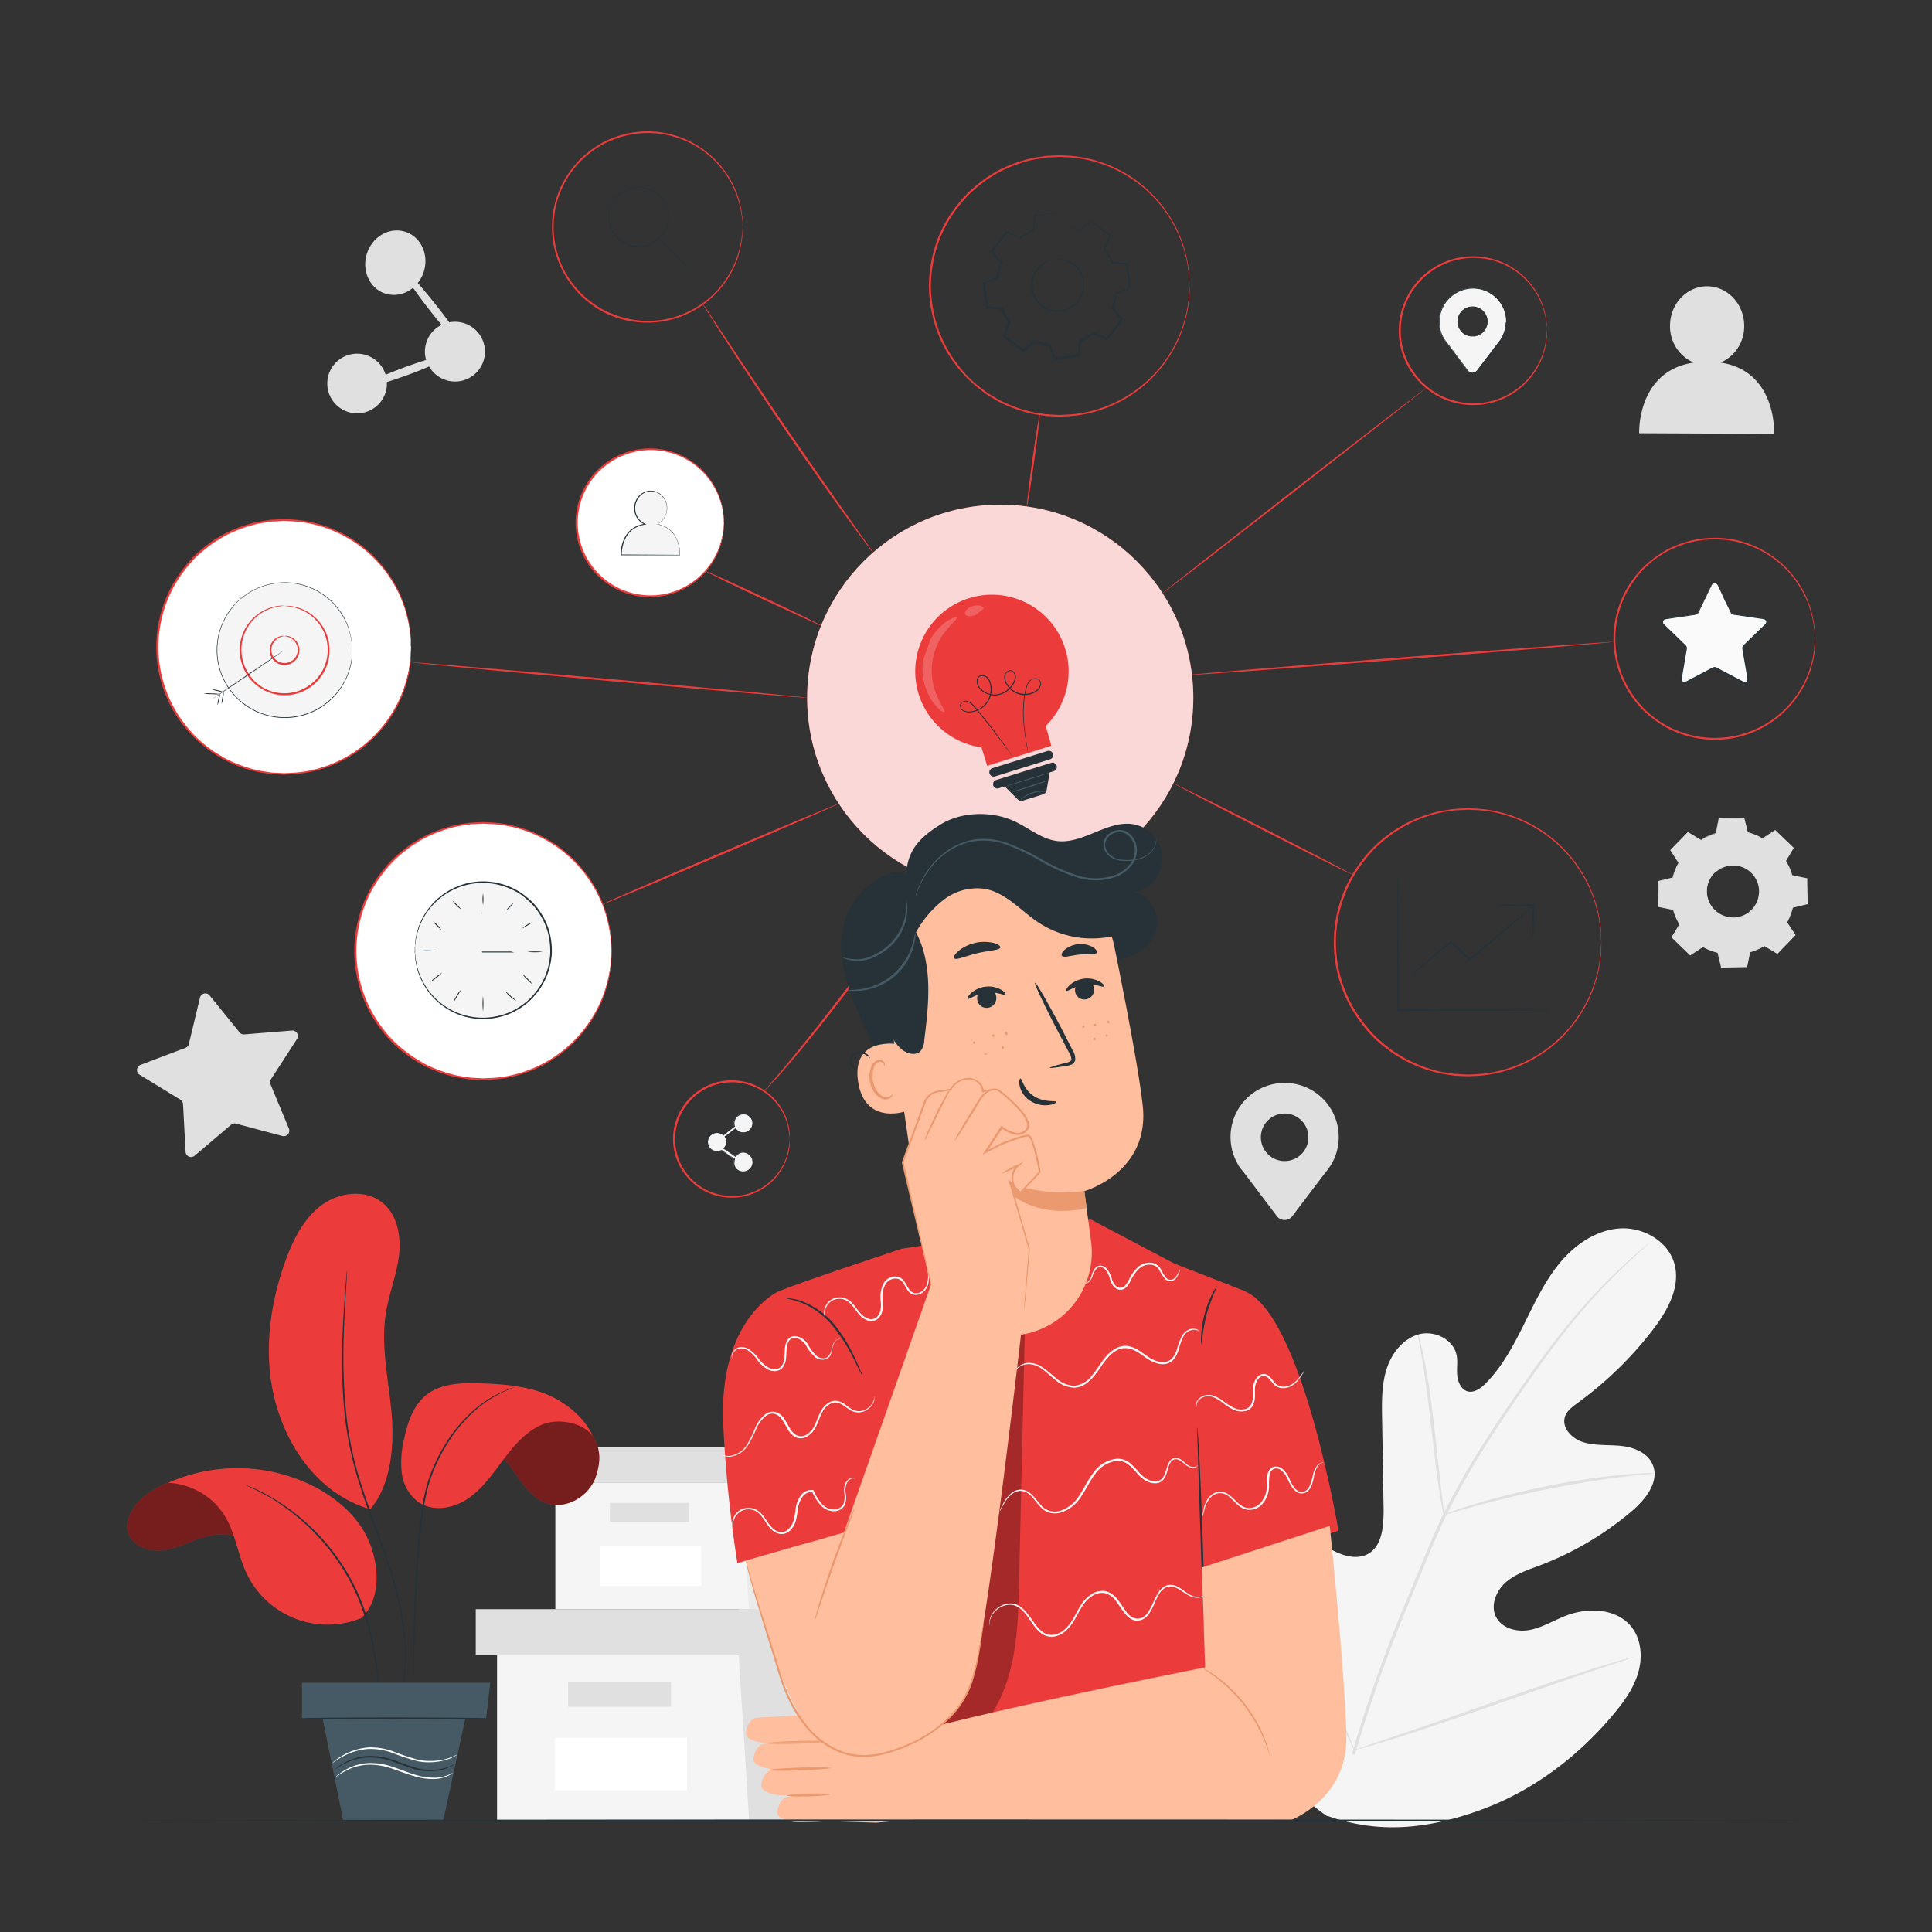 
<svg class="animated" id="freepik_stories-mind-map" xmlns="http://www.w3.org/2000/svg" viewBox="0 0 500 500" version="1.1" xmlns:xlink="http://www.w3.org/1999/xlink" xmlns:svgjs="http://svgjs.com/svgjs"><rect x="0" y="0" width="500" height="500" fill="#333333" stroke="none"/><g id="freepik--background-complete--inject-16" class="animable" style="transform-origin: 251.635px 266.267px;"><polygon points="128.64 428.39 128.64 471.11 191.11 471.11 260.01 471.11 260.01 428.39 128.64 428.39" style="fill: rgb(245, 245, 245); transform-origin: 194.325px 449.75px;" id="elnc053xxki9s" class="animable"></polygon><polygon points="123.13 416.45 123.13 428.39 264.6 428.39 264.6 416.45 191.11 416.45 123.13 416.45" style="fill: rgb(224, 224, 224); transform-origin: 193.865px 422.42px;" id="elj1bf7mfn6pq" class="animable"></polygon><polygon points="193.87 471.11 260.01 471.11 260.01 428.39 264.6 428.39 264.6 416.45 191.11 416.45 191.11 427.29 193.87 471.11" style="fill: rgb(224, 224, 224); transform-origin: 227.855px 443.78px;" id="elwaoo32xav" class="animable"></polygon><rect x="147.01" y="435.28" width="26.64" height="6.43" style="fill: rgb(224, 224, 224); transform-origin: 160.33px 438.495px;" id="elo1nrx027t1o" class="animable"></rect><rect x="143.58" y="449.75" width="34.21" height="13.58" style="fill: rgb(255, 255, 255); transform-origin: 160.685px 456.54px;" id="elv4urp6dt2sm" class="animable"></rect><polygon points="143.72 383.63 143.72 416.45 191.71 416.45 244.64 416.45 244.64 383.63 143.72 383.63" style="fill: rgb(245, 245, 245); transform-origin: 194.18px 400.04px;" id="eluh8j76djw4" class="animable"></polygon><polygon points="139.49 374.46 139.49 383.63 248.16 383.63 248.16 374.46 191.71 374.46 139.49 374.46" style="fill: rgb(224, 224, 224); transform-origin: 193.825px 379.045px;" id="elolvpg86iwa" class="animable"></polygon><polygon points="193.83 416.45 244.64 416.45 244.64 383.63 248.16 383.63 248.16 374.46 191.71 374.46 191.71 382.79 193.83 416.45" style="fill: rgb(235, 235, 235); transform-origin: 219.935px 395.455px;" id="elgz55xqybh7r" class="animable"></polygon><rect x="157.84" y="388.93" width="20.46" height="4.94" style="fill: rgb(224, 224, 224); transform-origin: 168.07px 391.4px;" id="elm6v4zdgc4x" class="animable"></rect><rect x="155.2" y="400.04" width="26.28" height="10.43" style="fill: rgb(255, 255, 255); transform-origin: 168.34px 405.255px;" id="el4m67gbjqzn9" class="animable"></rect><path d="M343.44,470c-22.09-15.1-27.36-43.48-26.76-69.06.1-4.26-.42-8.76,1.57-12.52s6.71-6.38,10.54-4.62c3.19,1.46,4.61,5.13,6.41,8.16a25,25,0,0,0,10.11,9.46c2.73,1.38,6.1,2.21,8.77.7,3.66-2.07,4-7.16,4-11.4q-.19-11.87-.4-23.73c-.07-4.24-.12-8.58,1.15-12.62s4.16-7.81,8.19-9,9,1.11,9.93,5.25c.38,1.73,0,3.53.18,5.29s1,3.7,2.66,4.17,3.38-.74,4.64-2c4.33-4.33,7.25-9.88,10-15.4s5.36-11.16,9.28-15.88,9.39-8.47,15.46-8.88,12.59,3.28,14.19,9.23-1.83,12.07-5.57,16.95a94.6,94.6,0,0,1-19.53,19c-1.33,1-2.77,2-3.26,3.58-.9,2.84,1.81,5.62,4.62,6.52,3.17,1,6.6.66,9.91,1s6.92,1.77,8.2,4.89c1.78,4.32-1.8,8.9-5.34,11.92a81.15,81.15,0,0,1-23.87,14.11c-3.11,1.18-6.38,2.21-8.88,4.43s-4,6.05-2.42,9,5.47,3.9,8.73,3.26,6.17-2.45,9.28-3.66c5.8-2.26,13.34-1.94,17.13,3.07,2.49,3.28,2.75,7.89,1.55,11.86s-3.68,7.39-6.32,10.55c-9.24,11.07-21.11,20-34.59,24.85s-26,6.23-39.5,1.46" style="fill: rgb(245, 245, 245); transform-origin: 375.199px 395.392px;" id="elhywmr4ugncm" class="animable"></path><path d="M349.87,453.93a380.44,380.44,0,0,1,14.67-41.1q2.22-5.35,4.4-10.57c1.45-3.47,2.89-6.91,4.5-10.19a191.25,191.25,0,0,1,10.37-18.29c3.58-5.66,7.18-10.9,10.58-15.78s6.68-9.35,9.84-13.31a152.05,152.05,0,0,1,16.25-17.54c2.08-1.91,3.73-3.34,4.87-4.3l1.3-1.08a3.16,3.16,0,0,1,.46-.34,3,3,0,0,1-.41.41L425.45,323c-1.1,1-2.72,2.46-4.76,4.41a159.71,159.71,0,0,0-16,17.66c-3.12,4-6.35,8.46-9.74,13.34s-6.95,10.13-10.51,15.79a192.7,192.7,0,0,0-10.28,18.25c-1.6,3.26-3,6.67-4.48,10.14l-4.39,10.58a390.69,390.69,0,0,0-14.7,41" style="fill: rgb(224, 224, 224); transform-origin: 388.49px 387.8px;" id="elx744o86sul" class="animable"></path><path d="M373.67,392a8.38,8.38,0,0,1-.44-1.8c-.23-1.18-.52-2.88-.84-5-.64-4.22-1.33-10.08-2.07-16.54s-1.51-12.29-2.21-16.49c-.35-2.1-.65-3.8-.87-5a7.93,7.93,0,0,1-.25-1.84,9.2,9.2,0,0,1,.55,1.78c.31,1.15.69,2.84,1.11,4.93.85,4.19,1.71,10,2.45,16.5l1.84,16.55c.24,2,.44,3.67.59,5A8.79,8.79,0,0,1,373.67,392Z" style="fill: rgb(224, 224, 224); transform-origin: 370.333px 368.665px;" id="eltmr25he5uf" class="animable"></path><path d="M428.13,381.28a12.59,12.59,0,0,1-2.18.28c-1.4.14-3.42.33-5.92.65-5,.59-11.85,1.64-19.38,3.14s-14.28,3.18-19.12,4.52c-2.43.65-4.39,1.23-5.74,1.63a11.42,11.42,0,0,1-2.12.54,11.28,11.28,0,0,1,2-.84c1.32-.48,3.26-1.14,5.67-1.87,4.83-1.48,11.58-3.23,19.13-4.75A193.1,193.1,0,0,1,420,381.65c2.51-.25,4.54-.35,5.95-.4A11.46,11.46,0,0,1,428.13,381.28Z" style="fill: rgb(224, 224, 224); transform-origin: 400.9px 386.626px;" id="elsufu3vbgfk9" class="animable"></path><path d="M350.53,452.92a2.3,2.3,0,0,1-.38-.66c-.26-.53-.57-1.18-1-2-.82-1.71-1.94-4.22-3.28-7.33-2.7-6.22-6.16-14.94-9.84-24.6S329,400,326.45,393.69l-3.06-7.42-.82-2a3.25,3.25,0,0,1-.24-.73,2.51,2.51,0,0,1,.38.66l1,2c.82,1.71,1.94,4.22,3.29,7.33,2.7,6.22,6.15,14.94,9.84,24.61s7.05,18.4,9.61,24.67l3.06,7.42.82,2A3.25,3.25,0,0,1,350.53,452.92Z" style="fill: rgb(224, 224, 224); transform-origin: 336.43px 418.23px;" id="elz4h3p63a71" class="animable"></path><path d="M422.79,428.8a2.64,2.64,0,0,1-.71.3l-2.1.73-7.74,2.6c-6.53,2.19-15.52,5.33-25.45,8.8s-19,6.54-25.54,8.6c-3.29,1-6,1.83-7.82,2.35l-2.14.59a2.41,2.41,0,0,1-.76.15,3.1,3.1,0,0,1,.72-.3l2.09-.73,7.74-2.6c6.54-2.19,15.53-5.32,25.46-8.8s18.95-6.53,25.53-8.59c3.29-1,6-1.84,7.82-2.36L422,429A2.91,2.91,0,0,1,422.79,428.8Z" style="fill: rgb(224, 224, 224); transform-origin: 386.66px 440.86px;" id="elm7dt7pchqs" class="animable"></path><path d="M445.3,93.84a10.24,10.24,0,0,0,6.1-9.47c0-5.65-4.26-10.25-9.56-10.28s-9.62,4.54-9.64,10.19a10.21,10.21,0,0,0,6.12,9.56c-14.77,2.23-14.1,18.28-14.1,18.28l34.93.16S459.94,96.05,445.3,93.84Z" style="fill: rgb(224, 224, 224); transform-origin: 441.686px 93.185px;" id="eldmddzst1p3l" class="animable"></path><path d="M440.19,217.42a16,16,0,0,1,3.85-1.67l.8-3.82,6.45-.12.93,3.79a15.76,15.76,0,0,1,3.91,1.54l3.26-2.14,4.64,4.49-2,3.33a15.7,15.7,0,0,1,1.68,3.86l3.82.79.11,6.45-3.79.93a15.59,15.59,0,0,1-1.54,3.92l2.14,3.26L460,246.67l-3.34-2a16,16,0,0,1-3.85,1.67l-.8,3.82-6.45.11-.93-3.78a16.15,16.15,0,0,1-3.91-1.54l-3.26,2.13-4.64-4.48,2-3.33a15.7,15.7,0,0,1-1.68-3.86l-3.82-.79-.11-6.45,3.79-.93a15.59,15.59,0,0,1,1.54-3.92L432.37,220l4.48-4.64,3.34,2Zm3.43,8.6a6.92,6.92,0,1,0,9.79-.18A6.92,6.92,0,0,0,443.62,226Z" style="fill: rgb(224, 224, 224); transform-origin: 448.425px 231.04px;" id="el9sb0bianvr8" class="animable"></path><path d="M443.62,226a5.57,5.57,0,0,1,1.29-1.14,7,7,0,0,1,7.59,0,7,7,0,0,1,3.11,4.74,6.89,6.89,0,0,1,0,2.13,7.05,7.05,0,0,1-5.84,6.05,6.69,6.69,0,0,1-2.14,0,6.43,6.43,0,0,1-2-.57,7,7,0,0,1-3.17-10,5.4,5.4,0,0,1,1.08-1.32s-.41.45-.95,1.4a6.89,6.89,0,0,0-.76,4.43,6.78,6.78,0,0,0,3.95,5.12,6.42,6.42,0,0,0,1.86.52,6.53,6.53,0,0,0,2,0,6.72,6.72,0,0,0,5.52-5.72,6.21,6.21,0,0,0,0-2,6.14,6.14,0,0,0-.58-1.85,6.88,6.88,0,0,0-2.33-2.68,6.79,6.79,0,0,0-2.92-1.08A6.88,6.88,0,0,0,445,225,15.49,15.49,0,0,0,443.62,226Z" style="fill: rgb(224, 224, 224); transform-origin: 448.578px 230.804px;" id="elk36q8izqnzl" class="animable"></path><path d="M440.19,217.42a.85.85,0,0,1-.22-.11l-.64-.37-2.51-1.48h.08l-4.46,4.66V220c.66,1,1.38,2.08,2.15,3.25l0,.06,0,.06a15.93,15.93,0,0,0-1.52,3.89v.07l-.08,0-3.79.94.11-.14c0,2,.08,4.19.13,6.45l-.12-.15,3.81.79.1,0,0,.1a15.76,15.76,0,0,0,1.66,3.81l.06.09-.06.09-2,3.33,0-.22c1.46,1.41,3,2.93,4.65,4.48l-.23,0,3.26-2.14.09-.06.1,0a15.46,15.46,0,0,0,3.87,1.52l.11,0,0,.11.93,3.79-.19-.15,6.45-.12-.19.16.79-3.82,0-.12.11,0a15.65,15.65,0,0,0,3.81-1.65h0l.11-.07.1.07,3.33,2-.24,0q2.26-2.35,4.48-4.64l0,.24-2.13-3.26-.07-.1.06-.1a15.54,15.54,0,0,0,1.53-3.86l0-.12.12,0,3.78-.92-.14.19c0-2.21-.07-4.36-.11-6.45l.15.17-3.82-.8-.1,0,0-.1a15.76,15.76,0,0,0-1.65-3.82l-.06-.09.06-.09,2-3.33,0,.2q-2.44-2.35-4.63-4.49l.18,0-3.26,2.13-.07.05-.08,0a15.69,15.69,0,0,0-3.87-1.54l-.08,0,0-.08c-.33-1.37-.63-2.62-.92-3.79l.12.09-6.45.09.08-.07c-.32,1.52-.59,2.77-.81,3.81v0h0a16,16,0,0,0-2.95,1.13l-.69.36a1.08,1.08,0,0,1-.23.12l.21-.14c.15-.1.37-.23.68-.4a16.19,16.19,0,0,1,2.95-1.2l0,0,.77-3.82v-.07h.08l6.45-.14h.09l0,.09.94,3.78-.09-.09A15.43,15.43,0,0,1,456.2,217h-.15l3.26-2.14.1-.07.09.09,4.65,4.47.09.09-.07.11-2,3.34v-.18a16.06,16.06,0,0,1,1.7,3.9l-.14-.13,3.82.79.15,0v.15q.06,3.15.12,6.45v.15l-.15,0-3.78.93.14-.14a16.32,16.32,0,0,1-1.56,4v-.2c.71,1.07,1.42,2.16,2.14,3.26l.09.13-.11.11-4.48,4.64-.11.12-.14-.08-3.33-2h.2a16,16,0,0,1-3.9,1.69l.14-.15c-.27,1.31-.54,2.61-.8,3.82l0,.15H452l-6.46.11h-.15l0-.15-.92-3.79.14.14a15.88,15.88,0,0,1-4-1.56h.19l-3.26,2.14-.12.08-.11-.1-4.64-4.49-.1-.1.08-.12,2-3.33v.18a16.23,16.23,0,0,1-1.69-3.9l.13.11-3.82-.8-.12,0v-.12c0-2.26-.07-4.42-.1-6.45V228l.11,0,3.79-.92-.1.1a15.44,15.44,0,0,1,1.57-3.94v.12l-2.12-3.27-.05-.07.06-.06,4.51-4.61,0,0,0,0,2.46,1.52.63.41Z" style="fill: rgb(224, 224, 224); transform-origin: 448.435px 230.995px;" id="elvduqyepmmj" class="animable"></path><path d="M99.77,76a7.54,7.54,0,0,0,7.12-1.54c1.23,1.78,2.8,3.9,4.57,6.15q1.47,1.86,2.82,3.47a7.7,7.7,0,0,0-4,9.08c-1.67.52-3.56,1.16-5.57,1.9-1.79.65-3.44,1.31-4.91,1.92a7.72,7.72,0,1,0,0,4.55,7.59,7.59,0,0,0,.32-2.65c1.62-.51,3.42-1.12,5.35-1.82s4-1.52,5.59-2.22a7.73,7.73,0,1,0,5.21-11.41c-.94-1.29-2-2.68-3.15-4.14-1.83-2.33-3.57-4.4-5-6.05a9.15,9.15,0,0,0,1.56-2.93c1.4-4.43-.77-9.06-4.84-10.34s-8.49,1.27-9.89,5.69S95.7,74.71,99.77,76Z" style="fill: rgb(224, 224, 224); transform-origin: 105.104px 83.307px;" id="elvkdjettxmh" class="animable"></path><path d="M54.2,257.56,62,267.18a1.41,1.41,0,0,0,1.21.52l12.34-1a1.43,1.43,0,0,1,1.31,2.2l-6.73,10.39a1.41,1.41,0,0,0-.12,1.32l4.74,11.43A1.43,1.43,0,0,1,73.08,294l-12-3.2a1.43,1.43,0,0,0-1.3.3l-9.41,8a1.42,1.42,0,0,1-2.34-1l-.66-12.36a1.45,1.45,0,0,0-.68-1.14l-10.56-6.46a1.43,1.43,0,0,1,.23-2.55L48,271.17a1.43,1.43,0,0,0,.88-1l2.88-12A1.43,1.43,0,0,1,54.2,257.56Z" style="fill: rgb(224, 224, 224); transform-origin: 56.269px 278.268px;" id="ell5nno1rl2vb" class="animable"></path><path d="M346.46,294.4a14,14,0,1,0-26,7.06h0l0,.05c.53.9,1.2,1.55,1.88,2.49l8.11,10.74a2.51,2.51,0,0,0,4,0l8-10.56a29.06,29.06,0,0,0,2-2.69l0,0h0A13.89,13.89,0,0,0,346.46,294.4Zm-14,6.08a6.15,6.15,0,1,1,6.15-6.14A6.14,6.14,0,0,1,332.49,300.48Z" style="fill: rgb(224, 224, 224); transform-origin: 332.461px 297.992px;" id="el15iosdmtofr" class="animable"></path></g><g id="freepik--mind-map--inject-16" class="animable" style="transform-origin: 255.085px 171.978px;"><path d="M240.6,227.16a3.83,3.83,0,0,1-.37.61l-1.15,1.69c-1,1.46-2.47,3.55-4.31,6.13-3.68,5.15-8.83,12.21-14.68,19.89S208.78,270,204.66,274.82c-2.06,2.4-3.74,4.34-5,5.62l-1.4,1.48a4.63,4.63,0,0,1-.52.49,4.67,4.67,0,0,1,.44-.56l1.33-1.55c1.17-1.32,2.8-3.29,4.83-5.71,4-4.87,9.44-11.74,15.29-19.42s11.05-14.71,14.8-19.8l4.45-6c.51-.67.91-1.21,1.22-1.63A3.58,3.58,0,0,1,240.6,227.16Z" style="fill: rgb(236, 59, 59); transform-origin: 219.17px 254.785px;" id="elwp27fpyc2pa" class="animable"></path><path d="M269.08,107.22c.14,0-.49,5.38-1.41,12s-1.78,11.91-1.92,11.89.49-5.38,1.41-12S268.94,107.2,269.08,107.22Z" style="fill: rgb(236, 59, 59); transform-origin: 267.415px 119.165px;" id="el1swcg5g9xngh" class="animable"></path><path d="M369.23,100.27a6.86,6.86,0,0,1-.67.58c-.48.4-1.14.93-2,1.6l-7.3,5.78-24.2,18.93L310.8,146l-7.4,5.65-2,1.51a4.34,4.34,0,0,1-.73.5,6.86,6.86,0,0,1,.67-.58l2-1.59,7.3-5.79,24.21-18.93,24.3-18.81,7.39-5.65,2-1.51A5.33,5.33,0,0,1,369.23,100.27Z" style="fill: rgb(236, 59, 59); transform-origin: 334.95px 126.965px;" id="el8qyvrpj0em" class="animable"></path><path d="M417.62,166.11c0,.14-24.49,2.18-54.73,4.54s-54.76,4.17-54.77,4,24.49-2.17,54.73-4.54S417.61,166,417.62,166.11Z" style="fill: rgb(236, 59, 59); transform-origin: 362.87px 170.383px;" id="el85b9r3izqwy" class="animable"></path><path d="M349.92,226.31c-.06.13-10.46-5.05-23.21-11.56s-23-11.89-23-12,10.45,5,23.21,11.55S350,226.18,349.92,226.31Z" style="fill: rgb(236, 59, 59); transform-origin: 326.815px 214.53px;" id="elp34c9bimbmd" class="animable"></path><path d="M226,143.11a4.82,4.82,0,0,1-.51-.62l-1.39-1.82c-1.19-1.6-2.9-3.92-5-6.8-4.19-5.76-9.89-13.78-16-22.75s-11.56-17.19-15.42-23.18c-1.93-3-3.47-5.43-4.52-7.12-.51-.81-.91-1.47-1.21-1.95a3.57,3.57,0,0,1-.38-.7,5.93,5.93,0,0,1,.47.64l1.29,1.9c1.13,1.71,2.71,4.1,4.66,7,3.93,5.94,9.4,14.12,15.54,23.09s11.79,17,15.9,22.83l4.87,6.89,1.31,1.88A3.78,3.78,0,0,1,226,143.11Z" style="fill: rgb(236, 59, 59); transform-origin: 203.785px 110.64px;" id="el7p4u1jj8c8" class="animable"></path><path d="M212.77,162c-.06.13-6.87-3-15.21-6.87s-15-7.22-15-7.35,6.87,2.95,15.21,6.87S212.83,161.89,212.77,162Z" style="fill: rgb(236, 59, 59); transform-origin: 197.665px 154.89px;" id="elgklu2c8n87f" class="animable"></path><path d="M208.89,180.58c0,.14-23-1.8-51.27-4.34s-51.25-4.71-51.24-4.85,23,1.79,51.28,4.33S208.9,180.43,208.89,180.58Z" style="fill: rgb(236, 59, 59); transform-origin: 157.635px 175.985px;" id="el1fft8wpgb7e" class="animable"></path><path d="M217.09,208c.06.13-13.57,6.06-30.44,13.25S156.06,234.17,156,234s13.57-6.07,30.45-13.26S217,207.88,217.09,208Z" style="fill: rgb(236, 59, 59); transform-origin: 186.545px 221.001px;" id="elns5nmxofx1" class="animable"></path><circle cx="258.86" cy="180.58" r="49.97" style="fill: rgb(236, 59, 59); transform-origin: 258.86px 180.58px;" id="eleu39uqol6x9" class="animable"></circle><g id="el37ek9a2kmd9"><g style="opacity: 0.8; transform-origin: 258.86px 180.58px;" class="animable"><circle cx="258.86" cy="180.58" r="49.97" style="fill: rgb(255, 255, 255); transform-origin: 258.86px 180.58px;" id="el5plxeuygjn" class="animable"></circle></g></g><path d="M275.66,167.85A19.85,19.85,0,1,0,254,193.42l1.49,4.78L272.08,193s-.74-2.71-1.45-5.12A19.82,19.82,0,0,0,275.66,167.85Z" style="fill: rgb(236, 59, 59); transform-origin: 256.708px 176.053px;" id="elkx0sg3fbxob" class="animable"></path><path d="M266.05,194.82l-.06-.24c0-.17-.07-.41-.13-.71-.12-.63-.29-1.54-.47-2.73s-.4-2.65-.53-4.36a28.56,28.56,0,0,1,.08-5.81,19,19,0,0,1,.67-3.32,3.64,3.64,0,0,1,.93-1.56,2.07,2.07,0,0,1,1.82-.51,1.37,1.37,0,0,1,.84.57,1.43,1.43,0,0,1,.22,1,2.83,2.83,0,0,1-1.07,1.72,5.42,5.42,0,0,1-4,.95,5.5,5.5,0,0,1-3.66-2.33,4.08,4.08,0,0,1-.79-2.15,1.78,1.78,0,0,1,1.31-1.85,1.25,1.25,0,0,1,1.17.37,1.8,1.8,0,0,1,.52,1.12,3.85,3.85,0,0,1-.75,2.29,5.89,5.89,0,0,1-4,2.66,5.15,5.15,0,0,1-4.52-1.59,3,3,0,0,1-.84-2.25,1.45,1.45,0,0,1,1.77-1.36,2,2,0,0,1,1.06.59,3.08,3.08,0,0,1,.63,1,5.79,5.79,0,0,1,.38,2.25,5.88,5.88,0,0,1-1.68,4,6,6,0,0,1-3.75,1.76,3.13,3.13,0,0,1-2-.37,1.52,1.52,0,0,1-.67-1.79,1.24,1.24,0,0,1,.72-.68,1.76,1.76,0,0,1,1-.11,2.85,2.85,0,0,1,1.56.94c.8.88,1.49,1.76,2.18,2.59,2.7,3.35,4.76,6.16,6.16,8.12.69,1,1.23,1.74,1.58,2.27l.41.59.13.21a1.5,1.5,0,0,1-.15-.19l-.43-.59L260,193.08c-1.42-1.94-3.5-4.73-6.22-8.06-.68-.83-1.39-1.71-2.17-2.57a2.74,2.74,0,0,0-1.46-.88,1.37,1.37,0,0,0-1.47.67,1.33,1.33,0,0,0,.6,1.54,3,3,0,0,0,1.86.34,5.8,5.8,0,0,0,3.61-1.71,5.67,5.67,0,0,0,1.61-3.85,5.5,5.5,0,0,0-.37-2.16,2.18,2.18,0,0,0-1.52-1.44,1.25,1.25,0,0,0-1,.21,1.28,1.28,0,0,0-.47.93,2.76,2.76,0,0,0,.78,2.07,4.92,4.92,0,0,0,4.3,1.51,5.68,5.68,0,0,0,3.85-2.55,3.64,3.64,0,0,0,.71-2.14,1.52,1.52,0,0,0-.45-1,1,1,0,0,0-.95-.31,1.39,1.39,0,0,0-.85.6,1.8,1.8,0,0,0-.28,1,4.06,4.06,0,0,0,.75,2,5.23,5.23,0,0,0,7.36,1.34,2.56,2.56,0,0,0,1-1.57,1.18,1.18,0,0,0-.9-1.34,1.86,1.86,0,0,0-1.63.45,3.43,3.43,0,0,0-.89,1.48,18.35,18.35,0,0,0-.68,3.29,29.89,29.89,0,0,0-.12,5.77c.13,1.71.32,3.16.49,4.35s.33,2.1.43,2.74c0,.3.08.54.11.71Z" style="fill: rgb(38, 50, 56); transform-origin: 258.944px 184.782px;" id="elh14vlas28eg" class="animable"></path><path d="M271.76,196.5l-14.26,4.44a1.14,1.14,0,0,1-1.41-.74h0a1.12,1.12,0,0,1,.74-1.4l14.26-4.44a1.11,1.11,0,0,1,1.4.73h0A1.12,1.12,0,0,1,271.76,196.5Z" style="fill: rgb(38, 50, 56); transform-origin: 264.292px 197.647px;" id="elz6sqbzt3k2o" class="animable"></path><path d="M272.05,197.43l-14.26,4.44a1.14,1.14,0,0,0-.74,1.41,1.11,1.11,0,0,0,1.4.73l1.57-.48,3.31,3.3a1.43,1.43,0,0,0,1.44.36l5.1-1.59a1.43,1.43,0,0,0,1-1.13l.79-4.57,1.07-.33a1.11,1.11,0,0,0,.73-1.4A1.12,1.12,0,0,0,272.05,197.43Z" style="fill: rgb(38, 50, 56); transform-origin: 265.258px 202.316px;" id="elm9on2g3upme" class="animable"></path><g id="el5b4wfurd2xa"><g style="opacity: 0.2; transform-origin: 243.196px 171.997px;" class="animable"><path d="M240.78,165.47a14.76,14.76,0,0,1,3-3.7,10.76,10.76,0,0,1,2.65-1.76c.7-.3,1.13-.35,1.21-.21.19.31-1.09,1.27-2.62,3.17a16.34,16.34,0,0,0-2.34,17.51c1,2.23,2,3.49,1.7,3.75-.12.11-.51,0-1.11-.52a10.63,10.63,0,0,1-2.1-2.4,14.48,14.48,0,0,1-1.93-4.36,15.38,15.38,0,0,1-.38-5.89" style="fill: rgb(255, 255, 255); transform-origin: 243.196px 171.997px;" id="el9sv4zoq0ein" class="animable"></path></g></g><g id="el39zlylt1tet"><g style="opacity: 0.2; transform-origin: 252.136px 158.061px;" class="animable"><path d="M252.46,159.19c-1.2.37-2.36.37-2.69-.23-.15-.3,0-.7.32-1.1a3.67,3.67,0,0,1,1.66-1,3.71,3.71,0,0,1,1.93-.1c.51.13.84.4.88.74" style="fill: rgb(255, 255, 255); transform-origin: 252.136px 158.061px;" id="elpbq1vf46bvq" class="animable"></path></g></g><path d="M270.7,204.89s-.42,0-1.07,0a8.5,8.5,0,0,0-2.52.44,8.7,8.7,0,0,0-2.26,1.19,9.25,9.25,0,0,1-.85.66,3.05,3.05,0,0,1,.75-.79,7.28,7.28,0,0,1,2.28-1.29,7.41,7.41,0,0,1,2.6-.39A3.27,3.27,0,0,1,270.7,204.89Z" style="fill: rgb(69, 90, 100); transform-origin: 267.35px 205.943px;" id="elj58hb4pky8l" class="animable"></path><path d="M271.7,199.94c0,.07-2.55.92-5.72,1.91s-5.78,1.74-5.8,1.68,2.54-.92,5.72-1.91S271.68,199.88,271.7,199.94Z" style="fill: rgb(69, 90, 100); transform-origin: 265.94px 201.735px;" id="elen915vn41cn" class="animable"></path><path d="M271.33,201.91a8.17,8.17,0,0,1-1.36.58c-.85.33-2,.75-3.36,1.18s-2.53.8-3.41,1a8.34,8.34,0,0,1-1.44.33,9.14,9.14,0,0,1,1.39-.5l3.38-1.1,3.38-1.11A10.79,10.79,0,0,1,271.33,201.91Z" style="fill: rgb(69, 90, 100); transform-origin: 266.545px 203.455px;" id="elgpr6iqa6te" class="animable"></path><path d="M192.17,58.72a1.69,1.69,0,0,1,0-.39q0-.44-.09-1.17L192,56.3c0-.31-.1-.65-.16-1a17.29,17.29,0,0,0-.52-2.53,23.48,23.48,0,0,0-2.73-6.49,24.35,24.35,0,0,0-29.25-10.38,25.29,25.29,0,0,0-3.17,1.4,24.33,24.33,0,0,0-3,1.92,25.22,25.22,0,0,0-2.75,2.34A27.15,27.15,0,0,0,148,44.36a23.89,23.89,0,0,0-3.47,6.69,24.16,24.16,0,0,0,0,15.34,23.69,23.69,0,0,0,3.47,6.7,30.83,30.83,0,0,0,2.38,2.82,29,29,0,0,0,2.76,2.34,25.57,25.57,0,0,0,3,1.92,26.75,26.75,0,0,0,3.17,1.39,24.49,24.49,0,0,0,12.78,1.08,24.48,24.48,0,0,0,16.47-11.45,23.52,23.52,0,0,0,2.73-6.5,17.18,17.18,0,0,0,.52-2.52c.06-.37.12-.71.16-1l.05-.85c0-.5.07-.88.09-1.17a1.87,1.87,0,0,1,0-.4s0,.14,0,.4,0,.68,0,1.17q0,.39,0,.87c0,.31-.09.65-.14,1a17.07,17.07,0,0,1-.47,2.55,23.34,23.34,0,0,1-2.68,6.6,24.72,24.72,0,0,1-16.64,11.72,24.85,24.85,0,0,1-13-1,27.94,27.94,0,0,1-3.24-1.42,25.24,25.24,0,0,1-3-1.95,26.42,26.42,0,0,1-2.82-2.39,27,27,0,0,1-2.44-2.87,23.91,23.91,0,0,1-3.55-6.84,24.59,24.59,0,0,1,0-15.66,23.73,23.73,0,0,1,3.55-6.83,27.08,27.08,0,0,1,2.44-2.88,27.53,27.53,0,0,1,2.82-2.38,25.24,25.24,0,0,1,3-1.95,26.33,26.33,0,0,1,3.24-1.42,24.69,24.69,0,0,1,29.66,10.68,23.41,23.41,0,0,1,2.68,6.59,17.18,17.18,0,0,1,.47,2.56c.05.37.11.72.14,1s0,.6,0,.87q0,.73,0,1.17A3.81,3.81,0,0,1,192.17,58.72Z" style="fill: rgb(236, 59, 59); transform-origin: 167.51px 58.751px;" id="elbkgwfb1krpe" class="animable"></path><path d="M172.91,56.15a12.31,12.31,0,0,0-.29-1.86,7.43,7.43,0,0,0-.86-2,7.69,7.69,0,0,0-1.94-2.15A7.57,7.57,0,0,0,162.64,49a6.87,6.87,0,0,0-1.92,1,8.51,8.51,0,0,0-.86.73,9.06,9.06,0,0,0-.74.88,7.55,7.55,0,0,0,0,9,9.06,9.06,0,0,0,.74.88,8.51,8.51,0,0,0,.86.73,6.87,6.87,0,0,0,1.92,1,7.61,7.61,0,0,0,9.12-3.22,7.43,7.43,0,0,0,.86-2,12.13,12.13,0,0,0,.29-1.87v.13c0,.1,0,.22,0,.37a3.29,3.29,0,0,1,0,.59,7.79,7.79,0,0,1-.15.8,7.44,7.44,0,0,1-.83,2.07,7.77,7.77,0,0,1-5.22,3.69,7.85,7.85,0,0,1-4.1-.32,7.24,7.24,0,0,1-2-1.06,9.05,9.05,0,0,1-.89-.75,9.59,9.59,0,0,1-.77-.9,7.77,7.77,0,0,1,0-9.23,9.59,9.59,0,0,1,.77-.9,9.05,9.05,0,0,1,.89-.75,7.24,7.24,0,0,1,2-1.06,7.82,7.82,0,0,1,4.09-.32,7.76,7.76,0,0,1,5.23,3.69,7.44,7.44,0,0,1,.83,2.07,7.32,7.32,0,0,1,.15.8,3.29,3.29,0,0,1,0,.59c0,.15,0,.27,0,.37Z" style="fill: rgb(38, 50, 56); transform-origin: 165.177px 56.135px;" id="el4sn45slcr1o" class="animable"></path><path d="M170.48,61.76c.05,0,1.72,1.55,3.74,3.57s3.63,3.7,3.58,3.74-1.72-1.55-3.74-3.57S170.44,61.8,170.48,61.76Z" style="fill: rgb(38, 50, 56); transform-origin: 174.14px 65.415px;" id="eliuelfq9qya" class="animable"></path><circle cx="73.54" cy="167.43" r="32.84" style="fill: rgb(255, 255, 255); transform-origin: 73.54px 167.43px;" id="el8dclezkxj2w" class="animable"></circle><path d="M106.38,167.43s0-.18,0-.53-.06-.89-.11-1.56c0-.35,0-.73-.07-1.15s-.13-.87-.21-1.37a22.79,22.79,0,0,0-.68-3.39,31.51,31.51,0,0,0-3.64-8.7,32.84,32.84,0,0,0-22.06-15.35,29.34,29.34,0,0,0-4.12-.47c-.71,0-1.41-.1-2.13-.09l-2.16.12c-.36,0-.72,0-1.09.07l-1.08.16c-.73.13-1.47.21-2.2.36a36.2,36.2,0,0,0-8.6,3.15c-.68.37-1.34.81-2,1.21a17.16,17.16,0,0,0-2,1.36,35.32,35.32,0,0,0-3.7,3.14,36.4,36.4,0,0,0-3.19,3.78,31.62,31.62,0,0,0-4.66,9,32.32,32.32,0,0,0,0,20.57,31.55,31.55,0,0,0,4.66,9,37.27,37.27,0,0,0,3.19,3.78,36.57,36.57,0,0,0,3.7,3.14,16.32,16.32,0,0,0,2,1.36c.69.4,1.35.83,2,1.21a34,34,0,0,0,4.26,1.87,35.82,35.82,0,0,0,4.34,1.28c.73.15,1.47.23,2.2.35l1.08.17c.37.05.73.05,1.09.07l2.16.11c.72,0,1.43-.05,2.13-.08a30.91,30.91,0,0,0,4.12-.47,32.8,32.8,0,0,0,22.06-15.36,31.26,31.26,0,0,0,3.64-8.7,22.68,22.68,0,0,0,.68-3.38c.08-.5.17-.95.21-1.38s0-.8.07-1.14c0-.67.08-1.19.11-1.56s0-.53,0-.53,0,.18,0,.53,0,.89,0,1.56c0,.35,0,.74,0,1.16s-.12.88-.18,1.38a22.84,22.84,0,0,1-.65,3.41,31,31,0,0,1-3.58,8.8A33,33,0,0,1,79.64,199.9a31.42,31.42,0,0,1-4.18.5c-.71,0-1.43.09-2.15.08l-2.19-.1c-.37,0-.74,0-1.1-.07l-1.11-.17c-.73-.12-1.48-.2-2.22-.36a33.64,33.64,0,0,1-4.42-1.28A34.1,34.1,0,0,1,58,196.61c-.7-.38-1.37-.82-2.06-1.23a16.85,16.85,0,0,1-2-1.37,37.55,37.55,0,0,1-3.76-3.19A37.44,37.44,0,0,1,46.89,187a31.78,31.78,0,0,1-4.74-9.12,32.76,32.76,0,0,1,0-20.89,31.91,31.91,0,0,1,4.74-9.12A38.55,38.55,0,0,1,50.13,144a38.59,38.59,0,0,1,3.76-3.18,17.8,17.8,0,0,1,2-1.38c.69-.41,1.36-.85,2.06-1.22a34.1,34.1,0,0,1,4.32-1.89,35.3,35.3,0,0,1,4.42-1.29c.74-.15,1.49-.23,2.22-.35l1.1-.17c.37-.05.74-.05,1.11-.07l2.19-.11c.72,0,1.44.06,2.15.09a30,30,0,0,1,4.18.5,33.08,33.08,0,0,1,22.23,15.62,31.25,31.25,0,0,1,3.58,8.8,22.71,22.71,0,0,1,.65,3.42c.06.5.15,1,.18,1.38s0,.81,0,1.15c0,.67,0,1.19,0,1.57S106.38,167.43,106.38,167.43Z" style="fill: rgb(236, 59, 59); transform-origin: 73.417px 167.41px;" id="el4daa3xqf9ow" class="animable"></path><g id="el7o6i2bnokm"><circle cx="73.64" cy="168.24" r="17.51" style="fill: rgb(245, 245, 245); transform-origin: 73.64px 168.24px; transform: rotate(-23.14deg);" class="animable"></circle></g><path d="M91.15,168.24s0-.39-.08-1.12a8.35,8.35,0,0,0-.14-1.34,14.22,14.22,0,0,0-.37-1.81,16.52,16.52,0,0,0-1.94-4.65,17.52,17.52,0,0,0-11.77-8.2,17.48,17.48,0,0,0-9.15.76,16.64,16.64,0,0,0-4.4,2.37,15.64,15.64,0,0,0-3.68,3.7,17.33,17.33,0,0,0,0,20.58,22.23,22.23,0,0,0,1.71,2,20.94,20.94,0,0,0,2,1.68,16.64,16.64,0,0,0,4.4,2.37,17.47,17.47,0,0,0,20.93-7.45,16.52,16.52,0,0,0,1.93-4.65,14.1,14.1,0,0,0,.37-1.8,8.35,8.35,0,0,0,.14-1.35c.05-.73.08-1.11.08-1.11s0,.38,0,1.12a8.14,8.14,0,0,1-.12,1.35,12.38,12.38,0,0,1-.35,1.81,16.71,16.71,0,0,1-1.91,4.69,17.61,17.61,0,0,1-11.84,8.32,17.73,17.73,0,0,1-9.25-.75,16.61,16.61,0,0,1-4.46-2.39,20.18,20.18,0,0,1-2-1.7,19.83,19.83,0,0,1-1.73-2,17.51,17.51,0,0,1,0-20.82,19,19,0,0,1,1.73-2,18.74,18.74,0,0,1,2-1.7,16.76,16.76,0,0,1,4.46-2.39,17.7,17.7,0,0,1,9.24-.75,17.55,17.55,0,0,1,11.84,8.32A16.54,16.54,0,0,1,90.64,164a12.49,12.49,0,0,1,.35,1.82,8.06,8.06,0,0,1,.12,1.35C91.14,167.85,91.15,168.24,91.15,168.24Z" style="fill: rgb(38, 50, 56); transform-origin: 73.635px 168.26px;" id="elx22bawcvyts" class="animable"></path><path d="M73.64,156.8a11.44,11.44,0,1,0,11.44,11.44A11.45,11.45,0,0,0,73.64,156.8Z" style="fill: none; transform-origin: 73.64px 168.24px;" id="eln0lvp4rvv9j" class="animable"></path><path d="M73.64,156.8a8.79,8.79,0,0,1,2.81.26,11.41,11.41,0,0,1,6.42,4.15,11.48,11.48,0,0,1,1.73,11,11.65,11.65,0,0,1-4,5.43,11.57,11.57,0,0,1-13.82,0,11,11,0,0,1-2.48-2.47,11.29,11.29,0,0,1-1.58-3,11.55,11.55,0,0,1,8.15-15.16,8.85,8.85,0,0,1,2.82-.26,20.71,20.71,0,0,0-2.77.46,11.37,11.37,0,0,0-8.26,8.91,11.2,11.2,0,0,0,.51,5.88,10.67,10.67,0,0,0,1.53,2.83A10.46,10.46,0,0,0,67,177.24a11.1,11.1,0,0,0,13.21,0,10.26,10.26,0,0,0,2.38-2.36,10.4,10.4,0,0,0,1.53-2.83,11.2,11.2,0,0,0-1.57-10.62,11.36,11.36,0,0,0-6.18-4.17A20.74,20.74,0,0,0,73.64,156.8Z" style="fill: rgb(236, 59, 59); transform-origin: 73.664px 168.33px;" id="el5xpw2r09sc4" class="animable"></path><path d="M73.64,164.61a3.63,3.63,0,1,0,3.63,3.63A3.63,3.63,0,0,0,73.64,164.61Z" style="fill: none; transform-origin: 73.64px 168.24px;" id="elj9kk7o7eteo" class="animable"></path><path d="M73.64,164.61a1.6,1.6,0,0,1,.91,0,3.69,3.69,0,0,1,2.12,1.31,3.8,3.8,0,0,1,.6,3.63,3.86,3.86,0,0,1-7.27,0,3.78,3.78,0,0,1,.61-3.63,3.63,3.63,0,0,1,2.12-1.31,1.63,1.63,0,0,1,.91,0s-.33,0-.86.21a3.61,3.61,0,0,0-1.88,1.33,3.41,3.41,0,1,0,5.48,0,3.65,3.65,0,0,0-1.88-1.33C74,164.66,73.64,164.65,73.64,164.61Z" style="fill: rgb(236, 59, 59); transform-origin: 73.635px 168.328px;" id="el8hz8zds2jg" class="animable"></path><path d="M55,180.86c6.05-4.22,12.61-8.4,18.66-12.62" style="fill: rgb(245, 245, 245); transform-origin: 64.33px 174.55px;" id="elmpbxqd7l1x" class="animable"></path><path d="M73.64,168.24s-4.12,2.91-9.28,6.4S55,180.91,55,180.86s4.11-2.91,9.27-6.4S73.6,168.19,73.64,168.24Z" style="fill: rgb(38, 50, 56); transform-origin: 64.32px 174.55px;" id="eloq289nzmn4h" class="animable"></path><path d="M57,179.64a10.69,10.69,0,0,1-2.16,0,10.89,10.89,0,0,1-2.16-.18,10.69,10.69,0,0,1,2.16,0A10.89,10.89,0,0,1,57,179.64Z" style="fill: rgb(38, 50, 56); transform-origin: 54.84px 179.55px;" id="el9v9wdedycc8" class="animable"></path><path d="M56.3,182.48a5.35,5.35,0,0,1,.21-1.48,5.07,5.07,0,0,1,.42-1.44,5.61,5.61,0,0,1-.22,1.48A5.72,5.72,0,0,1,56.3,182.48Z" style="fill: rgb(38, 50, 56); transform-origin: 56.615px 181.02px;" id="elihkt6e5ast" class="animable"></path><path d="M57.35,182.15a6.6,6.6,0,0,1,.18-1.55,6.4,6.4,0,0,1,.37-1.51,5.77,5.77,0,0,1-.17,1.55A5.64,5.64,0,0,1,57.35,182.15Z" style="fill: rgb(38, 50, 56); transform-origin: 57.626px 180.62px;" id="ely1zniaq96s" class="animable"></path><path d="M54.87,178.39a6.13,6.13,0,0,1,1.5.25,5.42,5.42,0,0,1,1.46.45,5.16,5.16,0,0,1-1.5-.25A5.42,5.42,0,0,1,54.87,178.39Z" style="fill: rgb(38, 50, 56); transform-origin: 56.35px 178.74px;" id="elnvt36appll" class="animable"></path><g id="eldbenytx8x1"><circle cx="168.31" cy="135.29" r="19.04" style="fill: rgb(255, 255, 255); transform-origin: 168.31px 135.29px; transform: rotate(-22.23deg);" class="animable"></circle></g><path d="M187.35,135.29a1.44,1.44,0,0,1,0-.31c0-.23-.05-.53-.08-.9a7.89,7.89,0,0,0-.17-1.45,12.31,12.31,0,0,0-.41-2,18.11,18.11,0,0,0-2.12-5,18.82,18.82,0,0,0-22.62-8,17.59,17.59,0,0,0-4.76,2.56A21.25,21.25,0,0,0,155,122a22.78,22.78,0,0,0-1.84,2.18,18.7,18.7,0,0,0,0,22.2,21.61,21.61,0,0,0,1.84,2.18,21.25,21.25,0,0,0,2.13,1.81,17.63,17.63,0,0,0,4.76,2.57,18.88,18.88,0,0,0,22.62-8,18.06,18.06,0,0,0,2.12-5,12.78,12.78,0,0,0,.41-2,8,8,0,0,0,.17-1.46c0-.37.06-.67.08-.9a1.61,1.61,0,0,1,0-.31,1.5,1.5,0,0,1,0,.31c0,.23,0,.53,0,.91a9.59,9.59,0,0,1-.12,1.47,13.46,13.46,0,0,1-.37,2,17.92,17.92,0,0,1-2.07,5.13,19.17,19.17,0,0,1-12.92,9.11,19.26,19.26,0,0,1-10.12-.8,17.91,17.91,0,0,1-4.88-2.62,19.14,19.14,0,0,1-2.19-1.85,21.6,21.6,0,0,1-1.9-2.24,19.16,19.16,0,0,1,0-22.8,21.6,21.6,0,0,1,1.9-2.24,22.56,22.56,0,0,1,2.19-1.85,17.87,17.87,0,0,1,4.88-2.61,19.27,19.27,0,0,1,10.12-.81,19.14,19.14,0,0,1,12.92,9.12,17.77,17.77,0,0,1,2.07,5.12,13.46,13.46,0,0,1,.37,2,9.71,9.71,0,0,1,.12,1.48c0,.37,0,.67,0,.9A1.43,1.43,0,0,1,187.35,135.29Z" style="fill: rgb(236, 59, 59); transform-origin: 168.155px 135.292px;" id="elytvxn59j3h" class="animable"></path><path d="M169.88,135.58a4.44,4.44,0,0,0,2.65-4.12,4.18,4.18,0,1,0-8.34,0,4.44,4.44,0,0,0,2.66,4.16c-6.42,1-6.13,7.94-6.13,7.94l15.18.07S176.25,136.54,169.88,135.58Z" style="fill: rgb(245, 245, 245); transform-origin: 168.311px 135.31px;" id="elxgvuvblzo" class="animable"></path><path d="M169.88,135.58a7.38,7.38,0,0,1,2.81,1,6.55,6.55,0,0,1,2.3,2.58,9.85,9.85,0,0,1,1,4.46v.07h-.08l-15.18,0h-.1v-.09a9.83,9.83,0,0,1,.94-4.3,6.6,6.6,0,0,1,2.2-2.59,7.89,7.89,0,0,1,3.07-1.16l0,.19a4.55,4.55,0,0,1-2.71-4,4.64,4.64,0,0,1,1.91-4,4.06,4.06,0,0,1,4-.41,4.43,4.43,0,0,1,2.34,2.57,4.79,4.79,0,0,1,.11,2.86,4.59,4.59,0,0,1-1,1.88,4.43,4.43,0,0,1-1.07.83,4.19,4.19,0,0,1-.43.19,4.7,4.7,0,0,0,1.44-1.07,4.42,4.42,0,0,0,1-1.86,4.62,4.62,0,0,0-.13-2.78,4.26,4.26,0,0,0-2.28-2.47,3.9,3.9,0,0,0-3.8.4,4.52,4.52,0,0,0-1.82,3.88,4.34,4.34,0,0,0,2.6,3.8l.32.13-.35.07a7.7,7.7,0,0,0-3,1.13,6.35,6.35,0,0,0-2.13,2.51,9.71,9.71,0,0,0-.93,4.2l-.1-.1,15.18.09-.08.08a10,10,0,0,0-.94-4.4,6.59,6.59,0,0,0-2.24-2.56,5.7,5.7,0,0,0-1.13-.57,4.66,4.66,0,0,0-.89-.3Z" style="fill: rgb(38, 50, 56); transform-origin: 168.31px 135.337px;" id="eld8ilsl3wa1d" class="animable"></path><g id="elacux0h5ymi"><circle cx="125.1" cy="246.11" r="33.17" style="fill: rgb(255, 255, 255); transform-origin: 125.1px 246.11px; transform: rotate(-81.384deg);" class="animable"></circle></g><path d="M158.27,246.11s0-.18-.05-.53-.06-.9-.11-1.58c0-.35,0-.73-.07-1.16s-.13-.88-.21-1.38a24.63,24.63,0,0,0-.69-3.42,31.74,31.74,0,0,0-3.68-8.79,33.1,33.1,0,0,0-8.4-9.36,32.74,32.74,0,0,0-13.88-6.15,31.51,31.51,0,0,0-4.16-.48c-.71,0-1.43-.09-2.15-.08l-2.18.11c-.37,0-.74,0-1.1.07l-1.1.17c-.73.12-1.48.21-2.22.36a35.37,35.37,0,0,0-4.39,1.29,36.09,36.09,0,0,0-4.29,1.89c-.7.38-1.36.82-2,1.23a16.66,16.66,0,0,0-2,1.36,36,36,0,0,0-3.73,3.18,37.23,37.23,0,0,0-3.23,3.82,31.72,31.72,0,0,0-4.7,9.06,32.69,32.69,0,0,0,0,20.78,32.06,32.06,0,0,0,4.71,9.07,30.12,30.12,0,0,0,7,7,16.74,16.74,0,0,0,2,1.37c.68.41,1.35.85,2,1.22a32.52,32.52,0,0,0,4.29,1.89,33.73,33.73,0,0,0,4.39,1.29c.74.16,1.49.24,2.22.36l1.1.17c.36.05.73.05,1.1.07l2.18.12c.72,0,1.44-.06,2.15-.08a31.51,31.51,0,0,0,4.16-.48A33.2,33.2,0,0,0,153.46,263a31.87,31.87,0,0,0,3.68-8.79,24.63,24.63,0,0,0,.69-3.42c.08-.5.17-1,.21-1.39s.05-.81.07-1.16c0-.67.08-1.2.11-1.57s.05-.54.05-.54,0,.18,0,.54,0,.9-.05,1.58c0,.35,0,.74-.05,1.16s-.12.89-.19,1.4a23.27,23.27,0,0,1-.65,3.45,31.61,31.61,0,0,1-3.62,8.89,33.36,33.36,0,0,1-22.45,15.78,30.6,30.6,0,0,1-4.22.5c-.72,0-1.44.1-2.17.09l-2.21-.11c-.37,0-.75,0-1.12-.07l-1.11-.17c-.75-.12-1.51-.2-2.25-.36a32.8,32.8,0,0,1-4.46-1.3,34.06,34.06,0,0,1-4.36-1.9c-.71-.39-1.39-.83-2.09-1.24a18.12,18.12,0,0,1-2-1.39,30.76,30.76,0,0,1-7.07-7.09,32.53,32.53,0,0,1-4.79-9.21,33.22,33.22,0,0,1,0-21.1,32.53,32.53,0,0,1,4.79-9.21,38.08,38.08,0,0,1,3.28-3.87,37.1,37.1,0,0,1,3.8-3.21,16,16,0,0,1,2-1.39c.7-.41,1.38-.86,2.09-1.24a36.41,36.41,0,0,1,8.82-3.21c.74-.15,1.5-.24,2.24-.36l1.12-.17c.37,0,.74,0,1.11-.07l2.21-.1c.74,0,1.46.06,2.18.09a30.6,30.6,0,0,1,4.22.5,33.36,33.36,0,0,1,22.45,15.78,31.61,31.61,0,0,1,3.62,8.89,23,23,0,0,1,.65,3.45c.07.5.15,1,.19,1.39s0,.82.05,1.17c0,.67,0,1.2.05,1.58S158.27,246.11,158.27,246.11Z" style="fill: rgb(236, 59, 59); transform-origin: 124.995px 246.135px;" id="elke1n2x4p0ck" class="animable"></path><g id="el8r9t0u19srh"><circle cx="125.02" cy="245.94" r="17.63" style="fill: rgb(245, 245, 245); transform-origin: 125.02px 245.94px; transform: rotate(-41.81deg);" class="animable"></circle></g><path d="M107.43,244.79a1.64,1.64,0,0,1,0,.29v1.45c0,.23,0,.47.06.74a14.7,14.7,0,0,0,.26,1.84,16.76,16.76,0,0,0,1.65,4.77,17.49,17.49,0,0,0,20.45,8.8,19.22,19.22,0,0,0,2.33-.85,18.68,18.68,0,0,0,2.22-1.24,19.26,19.26,0,0,0,2.08-1.54,19.55,19.55,0,0,0,1.84-1.91,16.84,16.84,0,0,0,2.8-4.63,18.63,18.63,0,0,0,1.26-5.42,19,19,0,0,0-.54-5.55,16.8,16.8,0,0,0-2.17-4.95,16,16,0,0,0-3.43-3.94,19.52,19.52,0,0,0-2-1.51A18.59,18.59,0,0,0,132,230a17.53,17.53,0,0,0-21.42,6,16.68,16.68,0,0,0-2.26,4.52,12.47,12.47,0,0,0-.49,1.78c-.06.26-.13.5-.17.73s-.05.42-.08.61l-.11.83a1.18,1.18,0,0,1-.06.28,1.59,1.59,0,0,1,0-.29c0-.21,0-.48.08-.83l.06-.62c0-.23.1-.47.15-.73a12.34,12.34,0,0,1,.46-1.81,16.65,16.65,0,0,1,2.22-4.61,17.8,17.8,0,0,1,12.48-7.62,17.86,17.86,0,0,1,9.29,1.36,19.26,19.26,0,0,1,2.25,1.17,18.12,18.12,0,0,1,2.09,1.54,16,16,0,0,1,3.52,4,17,17,0,0,1,2.23,5.07,19.15,19.15,0,0,1,.55,5.67,19,19,0,0,1-1.29,5.56,17.2,17.2,0,0,1-2.87,4.73,20.44,20.44,0,0,1-1.88,2,21.31,21.31,0,0,1-2.13,1.58,19.5,19.5,0,0,1-2.28,1.25,18.2,18.2,0,0,1-11.77,1A17.7,17.7,0,0,1,109.23,254a16.48,16.48,0,0,1-1.61-4.86,12.45,12.45,0,0,1-.22-1.85c0-.27,0-.52-.05-.75s0-.43,0-.62l0-.84A1.45,1.45,0,0,1,107.43,244.79Z" style="fill: rgb(38, 50, 56); transform-origin: 125.072px 245.914px;" id="eli9bcuqginpa" class="animable"></path><path d="M133,246.49l-.63,0-1.71,0c-1.45,0-3.48,0-5.77,0h-.11v-1.26c0-2.55,0-4.86,0-6.54,0-.8,0-1.47,0-2a5.25,5.25,0,0,1,0-.72,4.22,4.22,0,0,1,0,.72c0,.51,0,1.18,0,2,0,1.68,0,4,0,6.54v1.15l-.12-.12,5.77,0,1.71,0A3.15,3.15,0,0,1,133,246.49Z" style="fill: rgb(38, 50, 56); transform-origin: 128.83px 241.23px;" id="elozv766o4rhi" class="animable"></path><path d="M125,231.21a10,10,0,0,1,0,3,9.19,9.19,0,0,1,0-3Z" style="fill: rgb(38, 50, 56); transform-origin: 124.995px 232.71px;" id="elih57efmr3n" class="animable"></path><path d="M133,233.59a9.43,9.43,0,0,1-2.06,2.06,9.43,9.43,0,0,1,2.06-2.06Z" style="fill: rgb(38, 50, 56); transform-origin: 131.97px 234.62px;" id="eljop0gpivhj" class="animable"></path><path d="M137.71,238.72a6.08,6.08,0,0,1-1.22.81,6,6,0,0,1-1.28.71,4.06,4.06,0,0,1,1.16-.9A3.73,3.73,0,0,1,137.71,238.72Z" style="fill: rgb(38, 50, 56); transform-origin: 136.46px 239.48px;" id="elgqo0fnxz009" class="animable"></path><path d="M140.46,246.33a17.06,17.06,0,0,1-4,0,18.6,18.6,0,0,1,4,0Z" style="fill: rgb(38, 50, 56); transform-origin: 138.46px 246.335px;" id="el8t4yx6ahcb4" class="animable"></path><path d="M112.46,246.06a15.26,15.26,0,0,1-3.82,0,16.64,16.64,0,0,1,3.82,0Z" style="fill: rgb(38, 50, 56); transform-origin: 110.55px 246.065px;" id="ellvmggfefor" class="animable"></path><path d="M114.44,251.73A8.33,8.33,0,0,1,113,253a8.57,8.57,0,0,1-1.59,1.13,8.82,8.82,0,0,1,1.44-1.31A8.57,8.57,0,0,1,114.44,251.73Z" style="fill: rgb(38, 50, 56); transform-origin: 112.925px 252.93px;" id="elor2q4kwdsc" class="animable"></path><path d="M119.32,256.12a12.13,12.13,0,0,1-1,1.7,12,12,0,0,1-1,1.66,6.33,6.33,0,0,1,.85-1.78A6.47,6.47,0,0,1,119.32,256.12Z" style="fill: rgb(38, 50, 56); transform-origin: 118.32px 257.8px;" id="el8nfhudrpppk" class="animable"></path><path d="M125,261.77a17.06,17.06,0,0,1,0-4,18.6,18.6,0,0,1,0,4Z" style="fill: rgb(38, 50, 56); transform-origin: 124.995px 259.77px;" id="elwvuocjvtlnf" class="animable"></path><path d="M133.68,259.08a8.7,8.7,0,0,1-3-2.64,18.09,18.09,0,0,1,1.51,1.33A15.52,15.52,0,0,1,133.68,259.08Z" style="fill: rgb(38, 50, 56); transform-origin: 132.18px 257.76px;" id="el6to42xf2sex" class="animable"></path><path d="M137.77,254.68a6.73,6.73,0,0,1-1.34-1.18,7.68,7.68,0,0,1-1.18-1.33,6.47,6.47,0,0,1,1.34,1.17A7.06,7.06,0,0,1,137.77,254.68Z" style="fill: rgb(38, 50, 56); transform-origin: 136.51px 253.425px;" id="eltvdi4754ich" class="animable"></path><path d="M114.25,240.63a5.45,5.45,0,0,1-1.18-1,6.09,6.09,0,0,1-1-1.18,5,5,0,0,1,1.18,1A5.34,5.34,0,0,1,114.25,240.63Z" style="fill: rgb(38, 50, 56); transform-origin: 113.16px 239.54px;" id="el2zgmgvnp1cx" class="animable"></path><path d="M119.29,235.32a5.24,5.24,0,0,1-1.16-1,4.79,4.79,0,0,1-1-1.16,5.48,5.48,0,0,1,1.16,1A5.08,5.08,0,0,1,119.29,235.32Z" style="fill: rgb(38, 50, 56); transform-origin: 118.21px 234.24px;" id="eltfh4a0bit4i" class="animable"></path><path d="M204.39,294.82a27.54,27.54,0,0,0-.57-3.63,14.43,14.43,0,0,0-1.67-3.93A14.77,14.77,0,0,0,184.41,281a13.75,13.75,0,0,0-3.72,2,13.91,13.91,0,0,0-3.1,3.12,14.63,14.63,0,0,0,0,17.38,13.75,13.75,0,0,0,3.1,3.13,14,14,0,0,0,3.72,2,14.83,14.83,0,0,0,7.74.66,14.89,14.89,0,0,0,10-6.92,14.3,14.3,0,0,0,1.67-3.93,27.27,27.27,0,0,0,.57-3.63,2.17,2.17,0,0,1,0,.24c0,.2,0,.43,0,.72a7.69,7.69,0,0,1-.09,1.16,11.06,11.06,0,0,1-.28,1.56,14.41,14.41,0,0,1-1.62,4,15.1,15.1,0,0,1-10.17,7.2,15.3,15.3,0,0,1-8-.63,15.15,15.15,0,0,1-7.07-5.29,15.09,15.09,0,0,1,0-18,15.22,15.22,0,0,1,7.07-5.28,15.1,15.1,0,0,1,8-.63,15.13,15.13,0,0,1,10.17,7.19,14.53,14.53,0,0,1,1.62,4,10.93,10.93,0,0,1,.28,1.57,7.48,7.48,0,0,1,.09,1.15c0,.29,0,.53,0,.72A2.17,2.17,0,0,1,204.39,294.82Z" style="fill: rgb(236, 59, 59); transform-origin: 189.289px 294.772px;" id="elsof7j7b8cq" class="animable"></path><path d="M192.37,298.27a2.37,2.37,0,0,0-2,1.13c-.54-.41-1.21-.9-2-1.4l-1.17-.78a2.41,2.41,0,0,0,.32-3.1c.45-.31,1-.68,1.49-1.1s.91-.71,1.29-1a2.43,2.43,0,1,0-.42-1.37,2.5,2.5,0,0,0,.15.83c-.43.3-.92.66-1.43,1.06s-1,.83-1.46,1.19a2.43,2.43,0,1,0-1.63,4.22,2.46,2.46,0,0,0,1.15-.3l1.34.94c.77.52,1.49,1,2.08,1.34a2.86,2.86,0,0,0-.19,1,2.44,2.44,0,1,0,2.43-2.65Z" style="fill: rgb(245, 245, 245); transform-origin: 188.914px 295.692px;" id="elufk0cv0ii0n" class="animable"></path><path d="M192.37,298.27a1.73,1.73,0,0,1,.91.16,2.66,2.66,0,0,1,1.54,2,2.94,2.94,0,0,1-.33,1.86,2.5,2.5,0,0,1-1.79,1.27,2.4,2.4,0,0,1-2.28-1,2.9,2.9,0,0,1-.37-2.75l0,.1c-1.09-.69-2.26-1.42-3.44-2.28h.1a2.47,2.47,0,0,1-2.48,0,2.53,2.53,0,1,1,3-4h-.14l1.43-1.16,1.47-1.1,0,.12a2.44,2.44,0,0,1,.13-2,2.47,2.47,0,0,1,1.55-1.26,2.52,2.52,0,0,1,1.94.23,2.6,2.6,0,0,1,1.18,1.49,2.52,2.52,0,0,1-4.51,2.13l.13,0c-1,.8-1.91,1.5-2.79,2.14l0-.11a2.51,2.51,0,0,1-.35,3.19v-.1c1.32.84,2.32,1.63,3.13,2.2h-.06a2.45,2.45,0,0,1,1.41-1.05,1.58,1.58,0,0,1,.61-.06,2.63,2.63,0,0,0-.6.1,2.49,2.49,0,0,0-1.35,1.06l0,0,0,0c-.82-.56-1.83-1.33-3.15-2.16l-.07,0,.06-.05a2.36,2.36,0,0,0,.31-3l0-.07.06,0c.88-.64,1.81-1.34,2.77-2.15l.07-.06,0,.08a2.35,2.35,0,1,0-.12-2.4,2.3,2.3,0,0,0-.12,1.87l0,.08-.07,0-1.46,1.09-1.42,1.16-.08.06-.06-.06a2.33,2.33,0,1,0-.46,3.76l.06,0,.05,0c1.16.86,2.33,1.59,3.41,2.28l.06,0,0,.07a2.8,2.8,0,0,0,.33,2.6,2.28,2.28,0,0,0,2.14.94,2.34,2.34,0,0,0,1.71-1.19,2.77,2.77,0,0,0,.33-1.78,2.57,2.57,0,0,0-1.46-2A2.51,2.51,0,0,0,192.37,298.27Z" style="fill: rgb(38, 50, 56); transform-origin: 188.895px 295.856px;" id="elwdh579ee13f" class="animable"></path><path d="M414.42,243.79s0-.19-.06-.56-.06-.93-.1-1.64l-.08-1.2c0-.44-.14-.92-.22-1.44a24,24,0,0,0-.72-3.55,32.77,32.77,0,0,0-3.82-9.14,34.49,34.49,0,0,0-23.15-16.12,32,32,0,0,0-4.33-.5c-.74,0-1.48-.09-2.23-.08l-2.27.12c-.38,0-.76,0-1.14.07l-1.14.18c-.76.12-1.54.21-2.3.37a36.53,36.53,0,0,0-4.57,1.34,35.75,35.75,0,0,0-4.46,2c-.72.4-1.42.85-2.13,1.28a16.87,16.87,0,0,0-2.07,1.42,40.08,40.08,0,0,0-3.88,3.3,37.78,37.78,0,0,0-3.35,4,33.08,33.08,0,0,0-4.89,9.42,33.8,33.8,0,0,0,0,21.59A32.89,32.89,0,0,0,352.4,264a38.71,38.71,0,0,0,3.35,4,37.73,37.73,0,0,0,3.88,3.31,18.07,18.07,0,0,0,2.07,1.42c.71.42,1.41.88,2.13,1.27a35.75,35.75,0,0,0,4.46,2,36.59,36.59,0,0,0,4.57,1.35c.76.15,1.54.24,2.3.37l1.14.18c.38.05.77,0,1.15.07l2.26.12c.75,0,1.5-.06,2.23-.09a32,32,0,0,0,4.33-.5,34.34,34.34,0,0,0,23.15-16.12,32.72,32.72,0,0,0,3.82-9.13,24.13,24.13,0,0,0,.72-3.56c.08-.52.18-1,.22-1.43s.05-.85.08-1.21c0-.7.08-1.25.1-1.63s.06-.56.06-.56,0,.19,0,.56,0,.93-.06,1.64c0,.36,0,.76-.05,1.21s-.12.92-.19,1.45a25.4,25.4,0,0,1-.68,3.58,32.54,32.54,0,0,1-3.77,9.23,34.64,34.64,0,0,1-23.32,16.4,33,33,0,0,1-4.38.52c-.75,0-1.5.1-2.26.09l-2.3-.11c-.38,0-.77,0-1.16-.08l-1.15-.17c-.78-.13-1.56-.22-2.34-.38a37.4,37.4,0,0,1-4.63-1.34,36.22,36.22,0,0,1-4.53-2c-.74-.39-1.44-.85-2.17-1.28a19.87,19.87,0,0,1-2.09-1.44,31.61,31.61,0,0,1-7.35-7.37,33.5,33.5,0,0,1-5-9.57,34.24,34.24,0,0,1,0-21.91,33.5,33.5,0,0,1,5-9.57,31.83,31.83,0,0,1,7.35-7.36,17.25,17.25,0,0,1,2.09-1.44c.73-.43,1.43-.89,2.17-1.29a38.07,38.07,0,0,1,9.16-3.33c.78-.16,1.56-.25,2.33-.37l1.16-.18c.39,0,.78,0,1.16-.07l2.3-.11c.76,0,1.51.06,2.26.09a31.39,31.39,0,0,1,4.38.52,34.59,34.59,0,0,1,23.32,16.39,32.58,32.58,0,0,1,3.77,9.24,25.14,25.14,0,0,1,.68,3.58c.07.52.15,1,.19,1.45s0,.85.05,1.21c0,.7,0,1.25.06,1.64S414.42,243.79,414.42,243.79Z" style="fill: rgb(236, 59, 59); transform-origin: 379.818px 243.855px;" id="el82jxikws7xy" class="animable"></path><path d="M401.12,261.4a3.44,3.44,0,0,1-.76.05l-2.18.05-8,.08-26.47.07h-2.14v-.25c0-9.89.06-18.76.08-25.21,0-3.17.05-5.74.07-7.58,0-.86,0-1.54.05-2.05a3.13,3.13,0,0,1,.05-.72,5.86,5.86,0,0,1,0,.72c0,.51,0,1.19,0,2.05,0,1.84.05,4.41.08,7.58,0,6.45.05,15.32.08,25.21l-.25-.25h1.89l26.47.08,8,.08,2.18,0A6.42,6.42,0,0,1,401.12,261.4Z" style="fill: rgb(38, 50, 56); transform-origin: 381.345px 243.745px;" id="elujwxdq2ktfd" class="animable"></path><path d="M396.75,234.47a10.84,10.84,0,0,1-1.17,1.12l-3.32,2.92c-2.82,2.44-6.74,5.79-11.08,9.47l-.66.56-.17.14-.16-.15c-1.74-1.61-3.39-3.16-4.93-4.58h.31l-7.24,6-2.09,1.68a4.93,4.93,0,0,1-.79.56,4.63,4.63,0,0,1,.69-.68l2-1.78,7.12-6.11.16-.13.15.14,4.95,4.55h-.33l.66-.56c4.34-3.68,8.29-7,11.17-9.36l3.42-2.8A10.1,10.1,0,0,1,396.75,234.47Z" style="fill: rgb(38, 50, 56); transform-origin: 381.1px 243.33px;" id="elwbvivhix4x" class="animable"></path><path d="M396.75,242.71a11.73,11.73,0,0,1-.17-2.45c-.05-1.52-.08-3.63-.08-6l.25.25h-.42c-2.45,0-4.67,0-6.27-.08a13.17,13.17,0,0,1-2.59-.17,13.56,13.56,0,0,1,2.59-.18c1.6,0,3.82-.07,6.27-.07H397v.25c0,2.35,0,4.46-.08,6A11.73,11.73,0,0,1,396.75,242.71Z" style="fill: rgb(38, 50, 56); transform-origin: 392.235px 238.36px;" id="elso2nlrxu6zl" class="animable"></path><path d="M469.72,165.33a2,2,0,0,1-.05-.42q0-.45-.09-1.23c0-.28,0-.58-.06-.91s-.11-.69-.17-1.08a18.4,18.4,0,0,0-.54-2.68,24.89,24.89,0,0,0-2.89-6.87,25.76,25.76,0,0,0-30.93-11,27.6,27.6,0,0,0-3.36,1.47,27.18,27.18,0,0,0-3.15,2,30.9,30.9,0,0,0-2.92,2.48,30,30,0,0,0-2.51,3,25.1,25.1,0,0,0-3.68,7.08,25.6,25.6,0,0,0,0,16.23,24.81,24.81,0,0,0,3.67,7.08,30.39,30.39,0,0,0,2.52,3,29.69,29.69,0,0,0,2.92,2.48,27.18,27.18,0,0,0,3.15,2,27.6,27.6,0,0,0,3.36,1.47,25.81,25.81,0,0,0,30.93-11,24.77,24.77,0,0,0,2.89-6.87,18,18,0,0,0,.54-2.67c.06-.39.14-.75.17-1.08s0-.64.06-.91q.06-.78.09-1.23a2,2,0,0,1,.05-.42,2.21,2.21,0,0,1,0,.42c0,.3,0,.71,0,1.24l0,.91c0,.33-.09.7-.14,1.09a18,18,0,0,1-.51,2.7,24.12,24.12,0,0,1-2.83,7,26.18,26.18,0,0,1-17.59,12.39,26.22,26.22,0,0,1-13.76-1.11,27.67,27.67,0,0,1-3.42-1.49,28.27,28.27,0,0,1-3.22-2.06,29.44,29.44,0,0,1-3-2.53,30.09,30.09,0,0,1-2.58-3,25.61,25.61,0,0,1-3.75-7.23,25.85,25.85,0,0,1,0-16.55,25.19,25.19,0,0,1,3.76-7.22,28.87,28.87,0,0,1,2.57-3,28.38,28.38,0,0,1,3-2.52,27.3,27.3,0,0,1,3.21-2.06,27.67,27.67,0,0,1,3.42-1.49,26.22,26.22,0,0,1,13.76-1.11A26.13,26.13,0,0,1,466.17,152a24.34,24.34,0,0,1,2.83,7,18.31,18.31,0,0,1,.51,2.71c.05.39.11.75.14,1.09s0,.64,0,.91c0,.53,0,.94,0,1.24A2.21,2.21,0,0,1,469.72,165.33Z" style="fill: rgb(236, 59, 59); transform-origin: 443.645px 165.315px;" id="el0i07cs8cjzh7" class="animable"></path><path d="M444.56,151.45l3.48,7a.9.9,0,0,0,.67.49l7.77,1.13a.9.9,0,0,1,.5,1.54l-5.62,5.48a.89.89,0,0,0-.26.79l1.33,7.74a.9.9,0,0,1-1.31,1L444.17,173a.89.89,0,0,0-.84,0l-6.94,3.65a.9.9,0,0,1-1.31-1l1.32-7.74a.86.86,0,0,0-.25-.79l-5.62-5.48a.9.9,0,0,1,.5-1.54l7.76-1.13a.89.89,0,0,0,.68-.49l3.47-7A.9.9,0,0,1,444.56,151.45Z" style="fill: rgb(250, 250, 250); transform-origin: 443.755px 163.86px;" id="el7v6eq8zvwn" class="animable"></path><path d="M444.56,151.45s0-.07-.15-.18a.81.81,0,0,0-.6-.28.86.86,0,0,0-.85.56c-.2.41-.42.88-.68,1.4-.51,1.07-1.14,2.36-1.86,3.86l-.57,1.16-.3.62a1.06,1.06,0,0,1-.6.48c-1,.17-1.94.3-3,.46l-3.26.48-1.73.26a.75.75,0,0,0-.4,1.2l5.64,5.48a1.13,1.13,0,0,1,.34,1.11l-.18,1-.36,2.13c-.24,1.44-.49,2.9-.75,4.39a.73.73,0,0,0,.75.91,1.28,1.28,0,0,0,.46-.18l2.06-1.08,4.2-2.21.54-.29a1.13,1.13,0,0,1,.7-.08,2.53,2.53,0,0,1,.59.26l.53.28,2.09,1.1,4.07,2.14a.71.71,0,0,0,.81-.18.62.62,0,0,0,.18-.4,2.5,2.5,0,0,0-.05-.51c-.13-.73-.25-1.45-.37-2.17q-.37-2.15-.72-4.2c-.06-.35-.12-.69-.17-1a1.1,1.1,0,0,1,.39-1.07l1.43-1.39,2.75-2.67,1.31-1.27a.76.76,0,0,0-.1-1.25,2.75,2.75,0,0,0-.77-.16l-.83-.13-1.59-.23-3-.45-1.36-.2c-.23,0-.42,0-.67-.12a1,1,0,0,1-.54-.43l-1.88-3.86L445,152.31c-.13-.26-.22-.47-.3-.64l-.09-.22a1.12,1.12,0,0,1,.13.21l.32.62c.3.57.71,1.38,1.23,2.41s1.18,2.33,1.93,3.81a.77.77,0,0,0,.43.34,5.21,5.21,0,0,0,.63.1l1.37.19,3,.42,1.6.23.83.11a2.71,2.71,0,0,1,.87.2,1,1,0,0,1,.17,1.72l-1.3,1.28L453,165.77l-1.44,1.4a.75.75,0,0,0-.28.76c.06.33.11.67.17,1,.24,1.37.48,2.77.73,4.2.13.72.25,1.44.38,2.17a2.71,2.71,0,0,1,.06.6,1,1,0,0,1-.27.61,1.09,1.09,0,0,1-1.24.28l-4.1-2.15-2.09-1.09-.52-.28a2.66,2.66,0,0,0-.5-.23.74.74,0,0,0-.46.06l-.52.27-4.21,2.21-2,1.08a1.58,1.58,0,0,1-.61.22,1.1,1.1,0,0,1-1.14-1.34c.25-1.49.51-3,.75-4.39.13-.72.25-1.42.37-2.13l.18-1a.75.75,0,0,0-.24-.8l-5.64-5.53a1.08,1.08,0,0,1-.17-1,1,1,0,0,1,.76-.67l1.74-.26,3.27-.46,2.95-.42a.79.79,0,0,0,.47-.37l.3-.6.58-1.16,1.92-3.82c.27-.52.5-1,.71-1.39a1,1,0,0,1,1-.59.89.89,0,0,1,.62.33A.47.47,0,0,1,444.56,151.45Z" style="fill: rgb(38, 50, 56); transform-origin: 443.845px 163.914px;" id="eltgx3yf4sh6l" class="animable"></path><path d="M400.37,85.57a1.05,1.05,0,0,1-.05-.31c0-.23,0-.53-.07-.9a9,9,0,0,0-.17-1.46,12.44,12.44,0,0,0-.41-2,18,18,0,0,0-2.12-5,18.82,18.82,0,0,0-22.62-8,17.59,17.59,0,0,0-4.76,2.56A21.25,21.25,0,0,0,368,72.29a21.61,21.61,0,0,0-1.84,2.18,18.7,18.7,0,0,0,0,22.2A21.61,21.61,0,0,0,368,98.85a21.25,21.25,0,0,0,2.13,1.81,17.63,17.63,0,0,0,4.76,2.57,18.88,18.88,0,0,0,22.62-8,18,18,0,0,0,2.12-5,12.44,12.44,0,0,0,.41-2,9,9,0,0,0,.17-1.46c0-.37.06-.67.07-.9a1.16,1.16,0,0,1,.05-.31,1.5,1.5,0,0,1,0,.31c0,.23,0,.53,0,.91a8.6,8.6,0,0,1-.13,1.47,13.32,13.32,0,0,1-.36,2,18.22,18.22,0,0,1-2.07,5.13,19.17,19.17,0,0,1-12.92,9.11,19.26,19.26,0,0,1-10.12-.8,18.18,18.18,0,0,1-4.88-2.62,19.14,19.14,0,0,1-2.19-1.85,20.43,20.43,0,0,1-1.9-2.24,19.16,19.16,0,0,1,0-22.8,17.51,17.51,0,0,1,4.09-4.09,18.18,18.18,0,0,1,4.88-2.62,19.26,19.26,0,0,1,10.12-.8,19.17,19.17,0,0,1,12.92,9.11,18.22,18.22,0,0,1,2.07,5.13,13.32,13.32,0,0,1,.36,2,8.6,8.6,0,0,1,.13,1.47c0,.38,0,.68,0,.91A1.43,1.43,0,0,1,400.37,85.57Z" style="fill: rgb(236, 59, 59); transform-origin: 381.185px 85.58px;" id="el84ou7hkhf2h" class="animable"></path><path d="M389.78,83.28a8.68,8.68,0,1,0-16.16,4.38h0l0,0c.33.56.75,1,1.17,1.55l5,6.68a1.57,1.57,0,0,0,2.5,0l5-6.57s.92-1.11,1.26-1.67l0,0h0A8.59,8.59,0,0,0,389.78,83.28Zm-8.68,3.78a3.83,3.83,0,1,1,3.82-3.82A3.82,3.82,0,0,1,381.1,87.06Z" style="fill: rgb(245, 245, 245); transform-origin: 381.1px 85.543px;" id="eliptbti1etm" class="animable"></path><path d="M389.78,83.28a8.68,8.68,0,1,0-16.16,4.38h0l0,0c.33.56.75,1,1.17,1.55l5,6.68a1.57,1.57,0,0,0,2.5,0l5-6.57s.92-1.11,1.26-1.67l0,0h0A8.59,8.59,0,0,0,389.78,83.28Zm-8.68,3.78a3.83,3.83,0,1,1,3.82-3.82A3.82,3.82,0,0,1,381.1,87.06Z" style="fill: none; transform-origin: 381.1px 85.543px;" id="elfaygb8ijb5c" class="animable"></path><path d="M381.1,87.06s.34,0,.92-.16a3.81,3.81,0,0,0,2.06-1.4,3.73,3.73,0,1,0-6,0,3.84,3.84,0,0,0,2.06,1.4c.58.15.92.13.92.16a2.91,2.91,0,0,1-.94-.08A3.8,3.8,0,0,1,378,85.59a3.88,3.88,0,0,1-.59-3.69,3.91,3.91,0,0,1,7.36,0,3.9,3.9,0,0,1-.58,3.69A3.85,3.85,0,0,1,382,87,2.91,2.91,0,0,1,381.1,87.06Z" style="fill: rgb(38, 50, 56); transform-origin: 381.09px 83.191px;" id="el42xbk19mdqu" class="animable"></path><path d="M389.78,83.28a6.39,6.39,0,0,1,0,1.2,8.55,8.55,0,0,1-1.1,3.21l-.05-.08h.12l-.07.09,0,0h0l-5.95,7.94a2,2,0,0,1-1.23.95,1.65,1.65,0,0,1-1.54-.47c-.68-.86-1.33-1.74-2-2.66l-4.32-5.72h0l0,0-.13-.17h.22l-.09.16a9,9,0,0,1-.77-1.69,8.75,8.75,0,0,1,13-10.18,8.64,8.64,0,0,1,3.77,5.09,6.31,6.31,0,0,1,.21,1,4.34,4.34,0,0,1,.07.74c0,.4,0,.61,0,.61a11.34,11.34,0,0,0-.37-2.32,8.63,8.63,0,0,0-3.76-5,8.8,8.8,0,0,0-4.17-1.29,8.66,8.66,0,0,0-4.82,1.23A8.61,8.61,0,0,0,373,86a9.44,9.44,0,0,0,.75,1.64l.09.16h-.19l.08-.17,0,0h0l4.3,5.72L380,96a1.5,1.5,0,0,0,1.37.42,1.81,1.81,0,0,0,1.12-.88c2.41-3.16,4.45-5.86,6-7.88h0v0l0,.09h-.1l.05-.09a8.78,8.78,0,0,0,1.13-3.16,8,8,0,0,0,.09-.89C389.77,83.38,389.78,83.28,389.78,83.28Z" style="fill: rgb(38, 50, 56); transform-origin: 381.164px 85.555px;" id="elw9f9lp5vop" class="animable"></path><path d="M307.88,74s0-.19-.05-.55-.06-.91-.11-1.59c0-.35,0-.74-.07-1.17s-.14-.9-.22-1.41a23.83,23.83,0,0,0-.7-3.46A31.82,31.82,0,0,0,303,56.91a33.53,33.53,0,0,0-22.57-15.72,30.78,30.78,0,0,0-4.22-.49c-.72,0-1.45-.09-2.18-.08l-2.21.11c-.37,0-.74,0-1.12.08l-1.11.17c-.74.12-1.5.21-2.24.36a35.84,35.84,0,0,0-4.45,1.31,34.2,34.2,0,0,0-4.36,1.92c-.7.38-1.38.82-2.07,1.24a16.37,16.37,0,0,0-2,1.38,39.48,39.48,0,0,0-3.78,3.22,38.19,38.19,0,0,0-3.27,3.87,32.25,32.25,0,0,0-4.77,9.19A35.6,35.6,0,0,0,240.91,74a35.67,35.67,0,0,0,1.72,10.53,32.3,32.3,0,0,0,4.77,9.2,30.9,30.9,0,0,0,7,7.08,17.13,17.13,0,0,0,2,1.39c.7.41,1.38.86,2.08,1.24a34.2,34.2,0,0,0,4.36,1.92,35.79,35.79,0,0,0,4.45,1.3c.74.16,1.5.25,2.24.37l1.12.17c.37,0,.74,0,1.11.07l2.21.12c.73,0,1.46-.06,2.18-.09a30.78,30.78,0,0,0,4.22-.48A33.66,33.66,0,0,0,303,91.09a32.06,32.06,0,0,0,3.72-8.91,24.09,24.09,0,0,0,.7-3.46c.08-.51.17-1,.22-1.41s.05-.82.07-1.17c0-.69.08-1.22.11-1.6s.05-.54.05-.54,0,.18,0,.54,0,.92-.05,1.6c0,.36,0,.75-.05,1.18s-.12.91-.19,1.42a25.26,25.26,0,0,1-.66,3.49,31.87,31.87,0,0,1-3.67,9,33.84,33.84,0,0,1-22.75,16,31.48,31.48,0,0,1-4.28.51c-.73,0-1.46.1-2.2.09l-2.24-.11c-.38,0-.76,0-1.13-.07l-1.13-.17c-.76-.12-1.52-.21-2.28-.37a35.65,35.65,0,0,1-4.52-1.31,35.1,35.1,0,0,1-4.42-1.94c-.71-.38-1.4-.83-2.11-1.25a17.37,17.37,0,0,1-2-1.41,37.86,37.86,0,0,1-3.84-3.26A38,38,0,0,1,247,94a32.61,32.61,0,0,1-4.85-9.33A36.16,36.16,0,0,1,240.39,74a36,36,0,0,1,1.75-10.68A32.6,32.6,0,0,1,247,54a36.94,36.94,0,0,1,3.32-3.92,38.27,38.27,0,0,1,3.85-3.27,17.55,17.55,0,0,1,2-1.4c.71-.42,1.4-.87,2.11-1.26a35,35,0,0,1,4.42-1.93,37.44,37.44,0,0,1,4.52-1.32c.76-.15,1.52-.24,2.28-.36l1.13-.17c.37-.05.75-.05,1.13-.07l2.24-.11c.74,0,1.47.06,2.2.09a30,30,0,0,1,4.28.51,33.71,33.71,0,0,1,22.74,16,31.93,31.93,0,0,1,3.68,9,25.26,25.26,0,0,1,.66,3.49c.07.51.15,1,.19,1.41s0,.83.05,1.18c0,.69,0,1.22.05,1.6S307.88,74,307.88,74Z" style="fill: rgb(236, 59, 59); transform-origin: 274.137px 74.01px;" id="eluq236l78xhk" class="animable"></path><path d="M275.45,58.48a15.37,15.37,0,0,1,4,1.05l2.92-2.45,5,3.82-1.58,3.47a15.65,15.65,0,0,1,2.07,3.55l3.79.33.85,6.25-3.57,1.34a15.3,15.3,0,0,1-1.05,4l2.45,2.92-3.82,5L283,86.17a14.94,14.94,0,0,1-3.55,2.07l-.33,3.8-6.25.85-1.34-3.57a15.6,15.6,0,0,1-4-1l-2.93,2.45-5-3.82,1.59-3.47a15.34,15.34,0,0,1-2.07-3.55l-3.8-.34-.85-6.25L258.09,72a15.27,15.27,0,0,1,1.05-4l-2.45-2.92,3.82-5L264,61.62a16.09,16.09,0,0,1,3.55-2.07l.34-3.8,6.25-.84,1.33,3.57Zm-2.56,8.67A6.77,6.77,0,1,0,280.5,73,6.77,6.77,0,0,0,272.89,67.15Z" style="fill: none; transform-origin: 273.485px 73.9px;" id="el7ibnjq90sum" class="animable"></path><path d="M272.89,67.15s.14-.05.42-.09a4.9,4.9,0,0,1,1.25,0,6.68,6.68,0,0,1,4.15,1.9A7,7,0,0,1,270.44,80a6.85,6.85,0,0,1-2.85-2.92,6.94,6.94,0,0,1,.16-6.68,6.74,6.74,0,0,1,3.49-2.94,5.2,5.2,0,0,1,1.21-.31,1.24,1.24,0,0,1,.44,0c0,.06-.6.12-1.57.53a6.81,6.81,0,0,0-3.24,2.94,6.6,6.6,0,0,0-.05,6.26,6.54,6.54,0,0,0,6.64,3.41,6.54,6.54,0,0,0,3.77-11.07,6.7,6.7,0,0,0-3.9-2C273.49,67.11,272.89,67.21,272.89,67.15Z" style="fill: rgb(38, 50, 56); transform-origin: 273.714px 73.891px;" id="el8rg7nzhur7j" class="animable"></path><path d="M275.45,58.48a2,2,0,0,1-.1-.22l-.27-.66c-.25-.63-.6-1.52-1-2.66l.09.05-6.24.9.12-.12c-.1,1.15-.2,2.43-.32,3.79v.1l-.1,0a15.86,15.86,0,0,0-3.5,2.06l-.08.07-.1,0-3.48-1.56.24-.06-3.81,5v-.27l2.45,2.92.09.1,0,.13a15.53,15.53,0,0,0-1,3.92v.14l-.14.05-3.56,1.34.15-.26c.27,2,.56,4.08.86,6.25l-.23-.22,3.8.33h.15l.06.15a15.57,15.57,0,0,0,2,3.48l.1.13-.06.15c-.5,1.08-1,2.27-1.58,3.47l-.08-.33,5,3.82h-.34l2.92-2.45.13-.11.15.07a15.32,15.32,0,0,0,3.9,1h0c.1.07-.22-.18.23.17h0v0l0,.06,0,.11.08.23.17.45.34.89.66,1.78-.29-.17,6.25-.85-.23.24.33-3.79,0-.16.15-.07a15,15,0,0,0,3.49-2l.13-.1.14.07,3.47,1.59-.32.07,3.83-5v.32L287.69,80l-.09-.11.06-.14a15.41,15.41,0,0,0,1-3.91l0-.15.13,0,3.57-1.33-.14.24c-.3-2.2-.57-4.27-.83-6.25l.19.18-3.8-.35h-.12l0-.11a15.12,15.12,0,0,0-2-3.51l-.06-.09,0-.1c.58-1.26,1.11-2.39,1.6-3.46l0,.2-5-3.86h.16c-1.17,1-2.14,1.76-2.95,2.42l0,0-.05,0a16.42,16.42,0,0,0-2.94-.93l-.75-.15-.25-.05a.76.76,0,0,1,.26,0,7.27,7.27,0,0,1,.76.1,15.45,15.45,0,0,1,3,.85l-.09,0,2.9-2.48.07-.06.08.06,5.05,3.79.1.08-.06.11c-.48,1.08-1,2.22-1.56,3.48l0-.18A15.58,15.58,0,0,1,288,67.84l-.16-.12,3.79.32.17,0,0,.16c.28,2,.56,4,.87,6.25l0,.18-.17.07L289,76.06l.15-.19a16,16,0,0,1-1.06,4l0-.26,2.45,2.92.13.16-.12.16-3.81,5-.13.17L286.4,88l-3.47-1.58.27,0a15.26,15.26,0,0,1-3.61,2.11l.17-.22c-.11,1.25-.22,2.51-.33,3.79l0,.22-.22,0-6.25.85-.21,0-.08-.21c-.22-.59-.44-1.18-.67-1.78l-.33-.89-.17-.45-.08-.23,0-.11,0,0,0,0v0h0l.22.18h0a15.9,15.9,0,0,1-4-1.07l.28,0-2.92,2.44-.17.14-.17-.13-5-3.82-.17-.13.09-.2L261,83.32l0,.27a15.73,15.73,0,0,1-2.1-3.62l.21.16-3.79-.34h-.21l0-.21c-.29-2.17-.58-4.28-.84-6.25l0-.19.19-.07L258,71.74l-.15.19a15.65,15.65,0,0,1,1.07-4l0,.24-2.44-2.93-.11-.14.1-.13,3.84-5,.09-.12.14.06,3.47,1.6-.19,0a15.78,15.78,0,0,1,3.6-2.08l-.1.14c.13-1.37.25-2.65.36-3.8v-.11h.11l6.26-.8h.07l0,.07c.4,1.14.72,2,.94,2.65l.24.7A1,1,0,0,1,275.45,58.48Z" style="fill: rgb(38, 50, 56); transform-origin: 273.47px 74.015px;" id="el9uwzngkyq9s" class="animable"></path></g><g id="freepik--Character--inject-16" class="animable animator-active" style="transform-origin: 267.612px 341.19px;"><path d="M233.29,323.19l-1.4.47c-6.24,2.1-24.81,8.24-30.42,10.54,0,0,9.94,87.91,11.1,96.08S214,471.14,214,471.14H319.77s-.28-88.11,0-101.77c.39-17.68,2.58-35.17,2.58-35.17L303.91,327,282.32,315.6Z" style="fill: rgb(236, 59, 59); transform-origin: 261.91px 393.37px;" id="elye7fty0g79a" class="animable"></path><g id="ells0vv1skmpe"><g style="opacity: 0.3; transform-origin: 246.654px 398.777px;" class="animable"><path d="M256.81,342.21Q243.87,390.29,229.53,438c-1.13,3.75-2.24,7.86-.72,11.47a10.27,10.27,0,0,0,8.16,5.8A16.48,16.48,0,0,0,247,453c7.15-4,11.79-11.51,14.07-19.37s2.49-16.15,2.67-24.33l1.5-65.47Z" id="elz4dxibazwy" class="animable" style="transform-origin: 246.654px 398.777px;"></path></g></g><path d="M201.47,334.2s-15.51,6.87-14.3,34.43a339.39,339.39,0,0,0,3.66,35.91L234.44,392l-11.09-47.86Z" style="fill: rgb(236, 59, 59); transform-origin: 210.771px 369.37px;" id="elh8knbvlsv0s" class="animable"></path><path d="M304.89,378.55l-2.33,31.81,43.84-14.2s-9.4-56.14-24.29-62l-16.05,27.43Z" style="fill: rgb(236, 59, 59); transform-origin: 324.48px 372.26px;" id="elonh7opnyhx" class="animable"></path><path d="M309.88,369.37a4.73,4.73,0,0,1,.08.64c0,.48.08,1.1.13,1.87.09,1.68.22,4,.38,6.84.28,5.79.59,13.78.88,22.61s.53,16.77.72,22.62c.09,2.84.16,5.17.21,6.85,0,.77,0,1.39,0,1.87a4.72,4.72,0,0,1,0,.65,2.8,2.8,0,0,1-.09-.65c0-.48-.07-1.1-.13-1.86-.09-1.68-.22-4-.38-6.85-.28-5.78-.59-13.78-.87-22.61s-.54-16.77-.73-22.61c-.09-2.85-.16-5.17-.21-6.86,0-.76,0-1.38,0-1.86A2.69,2.69,0,0,1,309.88,369.37Z" style="fill: rgb(38, 50, 56); transform-origin: 311.073px 401.345px;" id="elldg5z6gu6a" class="animable"></path><path d="M223.16,356a5.86,5.86,0,0,1-.57-1c-.38-.77-.86-1.71-1.41-2.83a47.09,47.09,0,0,0-5.47-8.78,21.36,21.36,0,0,0-8.11-6.18,25.79,25.79,0,0,0-4.12-1.16,4.12,4.12,0,0,1,1.16,0,14.12,14.12,0,0,1,3.09.77,20.6,20.6,0,0,1,8.39,6.2,41.52,41.52,0,0,1,5.39,9c.56,1.22,1,2.21,1.26,2.9A4.05,4.05,0,0,1,223.16,356Z" style="fill: rgb(38, 50, 56); transform-origin: 213.32px 346.005px;" id="elyhowkrvu07" class="animable"></path><path d="M315,332.86a64.26,64.26,0,0,0-2.76,7.36,63,63,0,0,0-1.3,7.76,8,8,0,0,1-.08-2.33,26.48,26.48,0,0,1,.88-5.56,26,26,0,0,1,2-5.25A8.47,8.47,0,0,1,315,332.86Z" style="fill: rgb(38, 50, 56); transform-origin: 312.905px 340.42px;" id="elzl5lmjkxpun" class="animable"></path><path d="M217.49,346.56s-.16,0-.43.05a1.66,1.66,0,0,0-1,.7,4.08,4.08,0,0,0-.66,1.81,8.41,8.41,0,0,1-.32,1.24,2.37,2.37,0,0,1-.89,1.19,2.94,2.94,0,0,1-3.24-.34,11.6,11.6,0,0,1-2.32-2.95,5.26,5.26,0,0,0-1.3-1.4,2.92,2.92,0,0,0-1.78-.6,1.89,1.89,0,0,0-1.52,1,5,5,0,0,0-.46,2.05c-.05.74-.06,1.49-.15,2.23a4.65,4.65,0,0,1-.71,2.15,2.27,2.27,0,0,1-.38.44,2,2,0,0,1-.46.35,2.79,2.79,0,0,1-1.07.34,3.89,3.89,0,0,1-2.07-.39,8.49,8.49,0,0,1-2.77-2.56,10,10,0,0,0-2.2-2.25,3.32,3.32,0,0,0-2.39-.62,2.54,2.54,0,0,0-1.54,1,1.86,1.86,0,0,0-.34,1.15c0,.28.1.42.07.43a.92.92,0,0,1-.17-.42,1.84,1.84,0,0,1,.26-1.26,2.69,2.69,0,0,1,1.66-1.22,3.54,3.54,0,0,1,2.65.61,10.06,10.06,0,0,1,2.34,2.28A8.06,8.06,0,0,0,199,354a3.43,3.43,0,0,0,1.81.34,2.11,2.11,0,0,0,1.55-.93c.74-1.09.65-2.64.76-4.13a5.52,5.52,0,0,1,.52-2.26,2.44,2.44,0,0,1,2-1.24,4.29,4.29,0,0,1,3.49,2.24,12.14,12.14,0,0,0,2.18,2.87,2.59,2.59,0,0,0,2.79.39,3.3,3.3,0,0,0,1.12-2.19,4.23,4.23,0,0,1,.79-1.88,1.8,1.8,0,0,1,1.11-.68A.84.84,0,0,1,217.49,346.56Z" style="fill: rgb(250, 250, 250); transform-origin: 203.429px 350.307px;" id="elt4fj2slw5zg" class="animable"></path><path d="M226.36,361.31a2,2,0,0,1,0,.58,3.76,3.76,0,0,1-.55,1.55,4.5,4.5,0,0,1-2,1.72,3.86,3.86,0,0,1-3.44-.05c-1.17-.57-2.14-1.68-3.5-2.06s-2.87.54-3.74,1.87-1.28,3.1-2.2,4.74a5.63,5.63,0,0,1-2,2.07,3.23,3.23,0,0,1-3,.24,5.29,5.29,0,0,1-2.08-2.12c-.49-.82-.9-1.65-1.4-2.38a3.54,3.54,0,0,0-1.9-1.54,2.68,2.68,0,0,0-2.24.44,8.53,8.53,0,0,0-2.7,3.68,30.52,30.52,0,0,1-1.88,3.71A6.36,6.36,0,0,1,188.9,377a3.49,3.49,0,0,1-1.62-.29,1.59,1.59,0,0,1-.38-.2l-.12-.09a4.31,4.31,0,0,0,2.11.37,6.2,6.2,0,0,0,4.62-3.23,31,31,0,0,0,1.8-3.69,8.88,8.88,0,0,1,2.82-3.9,3.21,3.21,0,0,1,2.64-.52,4,4,0,0,1,2.19,1.73c.53.77.94,1.61,1.43,2.4a4.67,4.67,0,0,0,1.85,1.91,2.68,2.68,0,0,0,2.5-.21,5,5,0,0,0,1.81-1.88c.88-1.53,1.25-3.3,2.24-4.75a5.28,5.28,0,0,1,1.86-1.72,3.19,3.19,0,0,1,2.39-.3,5.84,5.84,0,0,1,1.94,1.06,14.38,14.38,0,0,0,1.62,1.09,3.54,3.54,0,0,0,3.15.11,4.22,4.22,0,0,0,2.61-3.58Z" style="fill: rgb(250, 250, 250); transform-origin: 206.581px 369.158px;" id="eljt3qb9jrdkb" class="animable"></path><path d="M221.26,382.67s-.13,0-.36-.06a1.47,1.47,0,0,0-1,.31,3,3,0,0,0-.92,1.37,5.05,5.05,0,0,0-.1,2.23,5.65,5.65,0,0,1-.21,2.9,3.08,3.08,0,0,1-2.91,1.67,4.63,4.63,0,0,1-3.43-1.6,13.75,13.75,0,0,1-2.18-3.5l.18.14a2.94,2.94,0,0,0-2.72,1.35,7,7,0,0,0-1.15,3.3,25,25,0,0,1-.48,2.7,5.74,5.74,0,0,1-1.31,2.41,3.23,3.23,0,0,1-2.43,1.12,3.82,3.82,0,0,1-2.35-1c-1.28-1.09-1.91-2.53-2.79-3.6a4.2,4.2,0,0,0-3.16-1.8,4,4,0,0,0-2.88,1,4.13,4.13,0,0,0-1.22,2,5.1,5.1,0,0,0-.09,2s0,0-.06-.12a2.53,2.53,0,0,1-.1-.4,4.06,4.06,0,0,1,0-1.57,4.14,4.14,0,0,1,4.32-3.28,4.28,4.28,0,0,1,1.89.51,5.52,5.52,0,0,1,1.59,1.39c.93,1.12,1.57,2.52,2.76,3.51a3.32,3.32,0,0,0,2.05.87,2.72,2.72,0,0,0,2.05-1,5.35,5.35,0,0,0,1.18-2.19,26.54,26.54,0,0,0,.47-2.65,7.33,7.33,0,0,1,1.25-3.53,3.42,3.42,0,0,1,3.21-1.53l.13,0,.06.11a13.77,13.77,0,0,0,2.07,3.4,4.18,4.18,0,0,0,3.1,1.49,2.68,2.68,0,0,0,2.56-1.4,5.5,5.5,0,0,0,.24-2.71,5,5,0,0,1,.18-2.35,3,3,0,0,1,1.05-1.42,1.42,1.42,0,0,1,1.08-.25A.78.78,0,0,1,221.26,382.67Z" style="fill: rgb(250, 250, 250); transform-origin: 205.387px 389.739px;" id="el021tneugvbwb" class="animable"></path><path d="M342.66,378.44s-.18,0-.5.14a2.37,2.37,0,0,0-1.13.91,6.22,6.22,0,0,0-.89,2.16,12.64,12.64,0,0,1-.85,3.1A3.15,3.15,0,0,1,338,386.2a2.3,2.3,0,0,1-2.12.07,4.23,4.23,0,0,1-1.61-1.56,14.16,14.16,0,0,1-1.06-2,6.48,6.48,0,0,0-1.29-1.89,2.21,2.21,0,0,0-2-.77,1.93,1.93,0,0,0-1.36,1.67,14.77,14.77,0,0,0-.13,2.61,7.29,7.29,0,0,1-1.82,5,4.38,4.38,0,0,1-4.75,1.13c-1.53-.69-2.44-2-3.47-2.83a3.56,3.56,0,0,0-3.31-1.15,4.19,4.19,0,0,0-2.38,1.8,7.68,7.68,0,0,0-.93,2.15c-.34,1.27-.46,2-.51,2a2.12,2.12,0,0,1,0-.53c.05-.34.12-.85.27-1.5a7.78,7.78,0,0,1,.88-2.26,4.52,4.52,0,0,1,2.54-2,3.28,3.28,0,0,1,1.93.08,5.6,5.6,0,0,1,1.76,1.1c1.06.91,2,2.13,3.36,2.72a3.92,3.92,0,0,0,4.2-1.05,6.79,6.79,0,0,0,1.67-4.65,13.72,13.72,0,0,1,.15-2.7,3.1,3.1,0,0,1,.55-1.3,2.16,2.16,0,0,1,1.19-.77,2.73,2.73,0,0,1,2.47.92,7,7,0,0,1,1.38,2,13.35,13.35,0,0,0,1,2,3.77,3.77,0,0,0,1.41,1.42,1.9,1.9,0,0,0,1.74,0,2.78,2.78,0,0,0,1.13-1.27,12.67,12.67,0,0,0,.9-3,6.06,6.06,0,0,1,1-2.21,2.32,2.32,0,0,1,1.26-.89A1.14,1.14,0,0,1,342.66,378.44Z" style="fill: rgb(250, 250, 250); transform-origin: 326.952px 385.431px;" id="el5t3dbl9kujw" class="animable"></path><path d="M337.46,354.94a1.49,1.49,0,0,1-.18.37c-.14.23-.35.56-.64,1a10.18,10.18,0,0,1-1.19,1.44,5.26,5.26,0,0,1-2.13,1.31,3.71,3.71,0,0,1-3-.27c-1-.61-1.49-1.79-2.39-2.41a1.54,1.54,0,0,0-1.51-.16,2.65,2.65,0,0,0-1.16,1.26,4.91,4.91,0,0,0-.48,1.81c0,.66,0,1.34,0,2.05a5.83,5.83,0,0,1-.4,2.09,2.93,2.93,0,0,1-1.45,1.55,4.74,4.74,0,0,1-3.85-.22,16.91,16.91,0,0,1-2.88-1.9,8.46,8.46,0,0,0-2.53-1.38,3.32,3.32,0,0,0-2.28.11,3.09,3.09,0,0,0-1.39,1.06,2.21,2.21,0,0,0-.34,1.46s-.07-.13-.11-.4a1.85,1.85,0,0,1,.28-1.16,3.12,3.12,0,0,1,1.44-1.22,3.67,3.67,0,0,1,2.5-.21,8.81,8.81,0,0,1,2.68,1.39,18.36,18.36,0,0,0,2.82,1.81,4.3,4.3,0,0,0,3.44.2,2.48,2.48,0,0,0,1.2-1.29,5.4,5.4,0,0,0,.35-1.91c0-.68,0-1.36,0-2.06a5.5,5.5,0,0,1,.54-2,3.13,3.13,0,0,1,1.42-1.48,2,2,0,0,1,2,.21c1.06.79,1.49,1.93,2.34,2.45a3.4,3.4,0,0,0,2.7.28,5.07,5.07,0,0,0,2-1.17,10.91,10.91,0,0,0,1.23-1.35A14.71,14.71,0,0,1,337.46,354.94Z" style="fill: rgb(250, 250, 250); transform-origin: 323.501px 360.113px;" id="ellf1621yn0lm" class="animable"></path><path d="M311.9,412.48a1.44,1.44,0,0,1-.51.59,2.89,2.89,0,0,1-2.2.36,5.94,5.94,0,0,1-1.55-.53,16.91,16.91,0,0,1-1.61-1,9.2,9.2,0,0,0-1.87-1.07,3.14,3.14,0,0,0-2.28-.06,4.08,4.08,0,0,0-1.87,1.73,21.73,21.73,0,0,0-1.3,2.6,14.32,14.32,0,0,1-1.52,2.81A4.43,4.43,0,0,1,295.9,419a2.57,2.57,0,0,1-.85.32c-.14,0-.29.07-.44.09h-.46a3.21,3.21,0,0,1-1.74-.61,6.41,6.41,0,0,1-1.32-1.28c-.77-.95-1.4-2-2.15-3a5.57,5.57,0,0,0-2.81-2.18,4.53,4.53,0,0,0-3.52.74,8.19,8.19,0,0,0-2.58,2.72c-.69,1.07-1.24,2.2-1.88,3.29a11.13,11.13,0,0,1-2.3,2.93,6.06,6.06,0,0,1-3.24,1.55,4.53,4.53,0,0,1-3.29-1,10.78,10.78,0,0,1-2.12-2.39c-1.16-1.67-2.18-3.3-3.61-4.2a4.07,4.07,0,0,0-2.23-.68,5.28,5.28,0,0,0-2.06.47,5.71,5.71,0,0,0-2.55,2.24,4.54,4.54,0,0,0-.66,2.06,5.7,5.7,0,0,1,0,.77s0-.06,0-.19a4.73,4.73,0,0,1-.06-.58,4.53,4.53,0,0,1,.6-2.16,5.79,5.79,0,0,1,2.6-2.4,5.39,5.39,0,0,1,2.18-.54,4.41,4.41,0,0,1,2.43.69c1.54,1,2.6,2.63,3.76,4.27a11.06,11.06,0,0,0,2.05,2.28,4,4,0,0,0,2.95.87,5.54,5.54,0,0,0,3-1.45,10.53,10.53,0,0,0,2.18-2.81c.62-1.07,1.18-2.21,1.88-3.31a8.75,8.75,0,0,1,2.74-2.88,5,5,0,0,1,3.93-.8,6.18,6.18,0,0,1,3.09,2.36c.77,1,1.39,2.06,2.13,3a3.8,3.8,0,0,0,2.69,1.72,3.16,3.16,0,0,0,2.66-1.35,14.62,14.62,0,0,0,1.49-2.71,21.09,21.09,0,0,1,1.35-2.64,4.45,4.45,0,0,1,2.08-1.86,3.48,3.48,0,0,1,2.53.1,9,9,0,0,1,1.91,1.14,16.32,16.32,0,0,0,1.57,1.07,5.33,5.33,0,0,0,1.47.55,2.8,2.8,0,0,0,2.1-.25A4.58,4.58,0,0,0,311.9,412.48Z" style="fill: rgb(250, 250, 250); transform-origin: 283.965px 416.875px;" id="elbpudebeo55i" class="animable"></path><path d="M310,379.2s0,.06-.08.17a1.06,1.06,0,0,1-.41.34,2.3,2.3,0,0,1-2-.18c-.82-.38-1.47-1.32-2.57-1.76a1.62,1.62,0,0,0-1.69.29,4.2,4.2,0,0,0-.92,1.88,12.71,12.71,0,0,1-.81,2.33,3.25,3.25,0,0,1-.87,1.06,2.73,2.73,0,0,1-1.34.52c-2,.2-3.86-1.12-5.14-2.69A15.64,15.64,0,0,0,292,379a4.49,4.49,0,0,0-2.91-.93,8,8,0,0,0-5.58,3.29c-1.43,1.84-2.38,4-3.65,5.84a9.71,9.71,0,0,1-5,4.14,5.59,5.59,0,0,1-3.08.18,5.11,5.11,0,0,1-2.49-1.5c-1.29-1.34-2.14-2.87-3.42-3.66a3.35,3.35,0,0,0-2-.51,3.44,3.44,0,0,0-1.75.65,7.71,7.71,0,0,0-2.07,2.29c-.92,1.46-1.24,2.38-1.29,2.35a2.73,2.73,0,0,1,.22-.66,15.93,15.93,0,0,1,.89-1.8,8.11,8.11,0,0,1,2.08-2.42,3.75,3.75,0,0,1,1.89-.74,3.68,3.68,0,0,1,2.22.53c1.41.85,2.28,2.41,3.54,3.67a4.68,4.68,0,0,0,2.28,1.36,5.2,5.2,0,0,0,2.83-.2,9.27,9.27,0,0,0,4.7-4c1.23-1.83,2.18-4,3.66-5.88a8.42,8.42,0,0,1,6-3.48,5.09,5.09,0,0,1,3.22,1,16.58,16.58,0,0,1,2.26,2.25,8.56,8.56,0,0,0,2.18,1.93,4.38,4.38,0,0,0,2.56.65,2.37,2.37,0,0,0,1.9-1.34,13,13,0,0,0,.82-2.25,4.46,4.46,0,0,1,1.05-2,2,2,0,0,1,2-.32c1.2.53,1.81,1.5,2.57,1.86a2.22,2.22,0,0,0,1.85.27A1.52,1.52,0,0,0,310,379.2Z" style="fill: rgb(250, 250, 250); transform-origin: 284.38px 384.48px;" id="eltogc7hs1qrq" class="animable"></path><path d="M310.51,344.69s-.15-.15-.51-.34a2.38,2.38,0,0,0-1.69-.12,3.26,3.26,0,0,0-2.06,1.68,17.37,17.37,0,0,0-1.25,3.51,7.7,7.7,0,0,1-.95,2,3.81,3.81,0,0,1-2,1.48,4.72,4.72,0,0,1-2.63-.08,9.25,9.25,0,0,1-2.48-1.18c-1.55-1-3-2.35-5-2.68a4.51,4.51,0,0,0-2.8.45,8.42,8.42,0,0,0-2.38,1.89c-1.42,1.53-2.38,3.41-3.72,4.95a10,10,0,0,1-2.23,2,5.54,5.54,0,0,1-2.78.89,7.79,7.79,0,0,1-4.88-2c-1.29-1-2.37-2.11-3.51-2.88a6.06,6.06,0,0,0-3.39-1.23,4.36,4.36,0,0,0-2.58.83,2.82,2.82,0,0,0-1,1.36c-.14.38-.13.6-.17.6a1.6,1.6,0,0,1,.07-.63,2.82,2.82,0,0,1,1-1.49,4.56,4.56,0,0,1,2.7-1,6.46,6.46,0,0,1,3.6,1.22c1.19.77,2.3,1.85,3.57,2.85a7.34,7.34,0,0,0,4.59,1.88,6.6,6.6,0,0,0,4.64-2.77c1.29-1.49,2.25-3.37,3.73-5a8.92,8.92,0,0,1,2.53-2,5.06,5.06,0,0,1,3.12-.5c2.11.4,3.62,1.81,5.12,2.79s3.22,1.66,4.73,1.24a3.39,3.39,0,0,0,1.76-1.29,7.18,7.18,0,0,0,.93-1.91,18.17,18.17,0,0,1,1.34-3.54,4.17,4.17,0,0,1,1.05-1.18,3.45,3.45,0,0,1,1.22-.55,2.38,2.38,0,0,1,1.79.23A1.3,1.3,0,0,1,310.51,344.69Z" style="fill: rgb(250, 250, 250); transform-origin: 286.502px 351.5px;" id="elz2nvkcrsu9e" class="animable"></path><path d="M305.38,328.47a1.16,1.16,0,0,1-.06.37,5.85,5.85,0,0,1-.36,1,3.46,3.46,0,0,1-1.06,1.39,1.84,1.84,0,0,1-2.28-.15,11.13,11.13,0,0,1-1.54-2.3,3.19,3.19,0,0,0-.95-1.05,2.79,2.79,0,0,0-1.4-.44,4.07,4.07,0,0,0-3,1.11,9.9,9.9,0,0,0-2.07,2.94,7.42,7.42,0,0,1-1.05,1.65,2.23,2.23,0,0,1-1.82.81,2.47,2.47,0,0,1-1.65-1,4.86,4.86,0,0,1-.83-1.57,6.33,6.33,0,0,0-1.28-2.71,2,2,0,0,0-1.12-.58,1.34,1.34,0,0,0-1.06.32,4.56,4.56,0,0,0-1.05,1.87,4.08,4.08,0,0,1-.86,1.51,1.64,1.64,0,0,1-.95.55.74.74,0,0,1-.39,0,1.79,1.79,0,0,0,1.19-.66,4.29,4.29,0,0,0,.74-1.47,4.62,4.62,0,0,1,1.07-2.05,1.72,1.72,0,0,1,1.36-.45,2.47,2.47,0,0,1,1.37.67,6.63,6.63,0,0,1,1.44,2.86,4.35,4.35,0,0,0,.75,1.41,2,2,0,0,0,1.32.77,1.69,1.69,0,0,0,1.39-.65,7.53,7.53,0,0,0,1-1.53,9.91,9.91,0,0,1,2.19-3.09,4.52,4.52,0,0,1,3.35-1.21,3.26,3.26,0,0,1,1.62.54,3.67,3.67,0,0,1,1.07,1.2,11.06,11.06,0,0,0,1.42,2.25,1.49,1.49,0,0,0,1.87.18,3.34,3.34,0,0,0,1-1.23C305.2,329,305.33,328.45,305.38,328.47Z" style="fill: rgb(250, 250, 250); transform-origin: 292.99px 330.292px;" id="el83ca2ryt5z5" class="animable"></path><path d="M240.17,328.54a1.85,1.85,0,0,1,.1.48,13.58,13.58,0,0,1,.12,1.38,6.75,6.75,0,0,1-.26,2.19,3.7,3.7,0,0,1-1.9,2.24,2.61,2.61,0,0,1-1.76.22,2.78,2.78,0,0,1-1.56-1.12c-.39-.52-.68-1.11-1-1.66a3,3,0,0,0-1.39-1.27,3,3,0,0,0-3.44,1.52,5.43,5.43,0,0,0-.62,2.13,17.32,17.32,0,0,0,0,2.38,7.41,7.41,0,0,1-.17,2.48,3.5,3.5,0,0,1-1.41,2,2.72,2.72,0,0,1-2.4.19,5.27,5.27,0,0,1-1.89-1.24c-1-1.06-1.64-2.26-2.52-3.11a3.85,3.85,0,0,0-3-1.22,3.8,3.8,0,0,0-2.49,1.07,3.9,3.9,0,0,0-1,1.81,5.19,5.19,0,0,0-.1,1.82,1.17,1.17,0,0,1-.14-.47,3.75,3.75,0,0,1,0-1.4,4,4,0,0,1,3.68-3.2,4.25,4.25,0,0,1,3.32,1.28c.94.89,1.61,2.11,2.56,3.08a4.92,4.92,0,0,0,1.72,1.12,2.25,2.25,0,0,0,2-.16,3,3,0,0,0,1.18-1.75,6.8,6.8,0,0,0,.15-2.31,8.27,8.27,0,0,1,.66-4.79,3.43,3.43,0,0,1,4.05-1.72,3.39,3.39,0,0,1,1.6,1.47c.37.58.65,1.17,1,1.65a2.36,2.36,0,0,0,1.31,1,2.27,2.27,0,0,0,1.5-.16,3.38,3.38,0,0,0,1.78-2,6.67,6.67,0,0,0,.34-2.1C240.19,329.21,240.12,328.55,240.17,328.54Z" style="fill: rgb(250, 250, 250); transform-origin: 226.836px 335.217px;" id="elupz8v0tzk7p" class="animable"></path><path d="M293.74,213.4c-6.77-1.46-13.15,5-20,4.28-4.18-.46-7.56-3.48-11.39-5.22-5.73-2.59-13.51-2.43-18.86.88s-8.69,6.65-8.93,12.93c-5.33-2.49-13.27,4.64-15.64,11.06s-1.1,12.74,1.1,19.23A90.38,90.38,0,0,0,237.54,287c.69.79,1.76,1.63,2.66,1.11a2.26,2.26,0,0,0,.82-1.91c.46-6.13-.83-12.25-1.87-18.31s-1.83-12.34-.39-18.33,5.54-11.68,11.45-13.37c4.37-1.26,9.11-.2,13.25,1.68s7.86,4.56,11.83,6.76,8.38,4,12.92,3.79,9.21-2.73,10.79-7-1.07-9.9-5.58-10.47a8.93,8.93,0,0,0,.32-17.53Z" style="fill: rgb(38, 50, 56); transform-origin: 259.228px 249.471px;" id="el53el1lq4cec" class="animable"></path><path d="M282.37,321.27l-1.75-13s17-4.77,15.12-22.1c-.9-8.37-4.16-25.46-7.28-40.88a32.49,32.49,0,0,0-35.71-25.81l-1.67.2c-17.88,3.22-25.14,20.2-21.43,38l10.07,69.6A21.54,21.54,0,0,0,264,345.45h0A21.53,21.53,0,0,0,282.37,321.27Z" style="fill: rgb(255, 190, 157); transform-origin: 262.296px 282.453px;" id="elxgihabjhmve" class="animable"></path><path d="M280.64,308.2a40.5,40.5,0,0,1-23.34-3.7s6.83,11.82,23.92,8.18Z" style="fill: rgb(235, 153, 110); transform-origin: 269.26px 308.938px;" id="elest1ce4r9zh" class="animable"></path><path d="M283.13,255.75a2.52,2.52,0,0,1-2.06,2.87,2.42,2.42,0,0,1-2.83-2,2.53,2.53,0,0,1,2.06-2.88A2.42,2.42,0,0,1,283.13,255.75Z" style="fill: rgb(38, 50, 56); transform-origin: 280.685px 256.18px;" id="elgkivqtn9p3j" class="animable"></path><path d="M285.75,255.3c-.27.35-2.3-.81-5-.48s-4.45,1.89-4.78,1.6c-.16-.13.08-.75.86-1.47a6.86,6.86,0,0,1,3.77-1.68,6.65,6.65,0,0,1,4,.78C285.54,254.58,285.89,255.13,285.75,255.3Z" style="fill: rgb(38, 50, 56); transform-origin: 280.851px 254.839px;" id="elpf8tkk12dof" class="animable"></path><path d="M257.82,257.88a2.56,2.56,0,0,1-2.06,2.92,2.44,2.44,0,0,1-2.84-2.06,2.56,2.56,0,0,1,2.05-2.93A2.46,2.46,0,0,1,257.82,257.88Z" style="fill: rgb(38, 50, 56); transform-origin: 255.369px 258.306px;" id="el68zd8yccw4x" class="animable"></path><path d="M260.22,257.37c-.27.36-2.31-.8-5-.48s-4.45,1.89-4.78,1.6c-.16-.12.08-.74.86-1.46a6.79,6.79,0,0,1,3.77-1.68,6.58,6.58,0,0,1,4,.78C260,256.66,260.36,257.21,260.22,257.37Z" style="fill: rgb(38, 50, 56); transform-origin: 255.321px 256.913px;" id="elh211biijym9" class="animable"></path><path d="M271.69,276.34c0-.15,1.59-.63,4.23-1.3.67-.15,1.29-.36,1.35-.84a3.48,3.48,0,0,0-.69-1.95L274,267.32c-3.68-7-6.42-12.84-6.14-13s3.49,5.43,7.17,12.46l2.55,5a4,4,0,0,1,.67,2.63,1.73,1.73,0,0,1-1,1.12,4.44,4.44,0,0,1-1.13.3C273.39,276.28,271.72,276.49,271.69,276.34Z" style="fill: rgb(38, 50, 56); transform-origin: 273.054px 265.352px;" id="elffmzmxvj75p" class="animable"></path><path d="M264.08,279.12c.43-.07.78,2.81,3.5,4.56s5.75,1.07,5.82,1.47c.07.18-.61.64-1.91.83a7.17,7.17,0,0,1-4.84-1.06,6.28,6.28,0,0,1-2.75-3.84C263.65,279.88,263.88,279.13,264.08,279.12Z" style="fill: rgb(38, 50, 56); transform-origin: 268.598px 282.583px;" id="el5cmae9n7gkn" class="animable"></path><path d="M258.88,245.2c-.17.76-2.87.74-5.94,1.49s-5.5,1.9-6,1.3c-.22-.29.13-1,1.07-1.84a10.64,10.64,0,0,1,9.09-2.12C258.31,244.35,259,244.85,258.88,245.2Z" style="fill: rgb(38, 50, 56); transform-origin: 252.885px 245.96px;" id="elzre95xvu1jr" class="animable"></path><path d="M283.85,246.56c-.4.66-2.3.26-4.51.49s-4,.9-4.52.32c-.23-.29,0-.93.74-1.6a6.57,6.57,0,0,1,7.28-.65C283.69,245.65,284,246.24,283.85,246.56Z" style="fill: rgb(38, 50, 56); transform-origin: 279.31px 245.957px;" id="elgeaqsh76leu" class="animable"></path><path d="M232.6,270.26c-.31-.09-12.31-2.09-10.52,9.7s13.27,7.55,13.23,7.2S232.6,270.26,232.6,270.26Z" style="fill: rgb(255, 190, 157); transform-origin: 228.604px 279.132px;" id="elo5z33brlxg" class="animable"></path><path d="M231,283.25c-.05,0-.18.17-.5.39a2.1,2.1,0,0,1-1.53.26c-1.32-.27-2.67-2.08-3.05-4.2a6.94,6.94,0,0,1,.13-3,2.39,2.39,0,0,1,1.3-1.81,1.06,1.06,0,0,1,1.3.38c.21.31.17.55.23.56s.23-.23.06-.71a1.37,1.37,0,0,0-.58-.66,1.57,1.57,0,0,0-1.18-.13,2.92,2.92,0,0,0-1.87,2.16,7.07,7.07,0,0,0-.21,3.39c.44,2.36,2,4.4,3.77,4.63a2.18,2.18,0,0,0,1.83-.6C231.05,283.54,231.08,283.26,231,283.25Z" style="fill: rgb(235, 153, 110); transform-origin: 228.011px 279.401px;" id="elld3lgzmehfm" class="animable"></path><path d="M291.68,241.17a25.18,25.18,0,0,1-22.8-2.34c-4.64-3.06-8.51-7.8-14-8.79a14.13,14.13,0,0,0-10.57,2.76,27.4,27.4,0,0,0-7.25,8.47c4.4,8.39,3.33,18.48,2.15,27.88a4.73,4.73,0,0,1-1,2.9c-1.27,1.24-3.46.65-4.84-.48-2.2-1.81-3.3-4.6-4.13-7.33A49.07,49.07,0,0,1,227,245a33.4,33.4,0,0,1,7.1-17.82,31.62,31.62,0,0,1,21-11,38.83,38.83,0,0,1,23.32,5.31,22.7,22.7,0,0,1,8.27,7.5" style="fill: rgb(38, 50, 56); transform-origin: 259.256px 244.384px;" id="eleh1e35zwj7" class="animable"></path><path d="M299.21,217a2.54,2.54,0,0,1,0,1,4.79,4.79,0,0,1-1.36,2.64,7.54,7.54,0,0,1-4.24,2,12.87,12.87,0,0,1-3,.17,6.25,6.25,0,0,1-3.18-1,4.16,4.16,0,0,1-1.88-3.16,3.68,3.68,0,0,1,2.15-3.32,4.53,4.53,0,0,1,2.09-.53,4,4,0,0,1,2.15.67,5.42,5.42,0,0,1,2.25,3.93,6.25,6.25,0,0,1-1.34,4.56,9.58,9.58,0,0,1-4,2.95,15.64,15.64,0,0,1-10.25.11,44.16,44.16,0,0,1-9.38-4.22,57.76,57.76,0,0,0-8.54-4.11,17.57,17.57,0,0,0-8.37-1,16.86,16.86,0,0,0-6.86,2.67,21.09,21.09,0,0,0-7,8.07c-.58,1.14-.95,2.07-1.2,2.7a6.49,6.49,0,0,1-.39,1,.82.82,0,0,1,.06-.26c.05-.17.11-.42.22-.74a22.06,22.06,0,0,1,1.11-2.76,20.9,20.9,0,0,1,7-8.32,17.27,17.27,0,0,1,7-2.81,18,18,0,0,1,8.61,1,55.69,55.69,0,0,1,8.65,4.12,45.23,45.23,0,0,0,9.27,4.16,15.19,15.19,0,0,0,9.86-.09,9,9,0,0,0,3.76-2.75,5.68,5.68,0,0,0,1.25-4.16,4.88,4.88,0,0,0-2-3.56,3.63,3.63,0,0,0-3.73-.14,3.27,3.27,0,0,0-1.92,2.87,3.8,3.8,0,0,0,1.67,2.84,5.83,5.83,0,0,0,3,1,11.83,11.83,0,0,0,2.88-.12,7.38,7.38,0,0,0,4.13-1.84,4.88,4.88,0,0,0,1.41-2.5C299.24,217.34,299.17,217,299.21,217Z" style="fill: rgb(69, 90, 100); transform-origin: 268.06px 223.465px;" id="ele5wiuv2hc9s" class="animable"></path><path d="M218,247.77a19.81,19.81,0,0,0,3.73.51,10.6,10.6,0,0,0,3.92-.89,17.58,17.58,0,0,0,4.18-2.67,14,14,0,0,0,4.42-7.68,29.74,29.74,0,0,0,.35-3.76,3.07,3.07,0,0,1,.18,1,11.46,11.46,0,0,1-.12,2.82,13.6,13.6,0,0,1-4.45,8.06,16.77,16.77,0,0,1-4.35,2.72,10,10,0,0,1-4.13.8,9.35,9.35,0,0,1-2.78-.49A3.44,3.44,0,0,1,218,247.77Z" style="fill: rgb(69, 90, 100); transform-origin: 226.409px 240.981px;" id="eljj9ghhqed9i" class="animable"></path><path d="M219.54,256.27c0-.11,1.42,0,3.64-.36a16.35,16.35,0,0,0,12.71-10.79c.75-2.12.84-3.54,1-3.53a3.12,3.12,0,0,1,0,1,13.56,13.56,0,0,1-.55,2.67,15.77,15.77,0,0,1-13,11.06,13.52,13.52,0,0,1-2.72.11A2.75,2.75,0,0,1,219.54,256.27Z" style="fill: rgb(69, 90, 100); transform-origin: 228.235px 249.022px;" id="el04alnw7qpddd" class="animable"></path><path d="M252.19,270.15a.31.31,0,0,1-.38-.22.3.3,0,0,1,.18-.4.32.32,0,0,1,.38.22A.31.31,0,0,1,252.19,270.15Z" style="fill: rgb(235, 153, 110); transform-origin: 252.088px 269.841px;" id="elvigvd8vj0h" class="animable"></path><path d="M257.13,268.38a.38.38,0,0,1-.23-.7.35.35,0,0,1,.4.26A.34.34,0,0,1,257.13,268.38Z" style="fill: rgb(235, 153, 110); transform-origin: 257.025px 268.028px;" id="elc2xmwb0rkmw" class="animable"></path><path d="M260.54,267.89c-.15,0-.33-.14-.4-.4s0-.5.17-.54.34.14.4.4S260.7,267.85,260.54,267.89Z" style="fill: rgb(235, 153, 110); transform-origin: 260.422px 267.417px;" id="elhovppbkcutk" class="animable"></path><path d="M255.07,273c-.16,0-.3-.05-.31-.16s.1-.2.27-.22.3,0,.31.15S255.23,273,255.07,273Z" style="fill: rgb(235, 153, 110); transform-origin: 255.05px 272.807px;" id="elhhyhw69dv7s" class="animable"></path><path d="M259.6,271.4a.34.34,0,1,1,.22-.39A.32.32,0,0,1,259.6,271.4Z" style="fill: rgb(235, 153, 110); transform-origin: 259.489px 271.079px;" id="elr9bpkxi3i6p" class="animable"></path><path d="M283.51,265.59a.32.32,0,0,1-.39-.23.31.31,0,0,1,.18-.41.31.31,0,0,1,.38.23A.32.32,0,0,1,283.51,265.59Z" style="fill: rgb(235, 153, 110); transform-origin: 283.399px 265.27px;" id="el7k64y1y8no" class="animable"></path><path d="M286.93,264.85c-.16,0-.32-.09-.37-.29a.34.34,0,0,1,.21-.43.38.38,0,0,1,.16.72Z" style="fill: rgb(235, 153, 110); transform-origin: 286.841px 264.49px;" id="elhi8l56stxhs" class="animable"></path><path d="M280.46,266a.28.28,0,0,1-.36-.15.27.27,0,0,1,.2-.34.26.26,0,1,1,.16.49Z" style="fill: rgb(235, 153, 110); transform-origin: 280.381px 265.752px;" id="elyw8umn6bxp" class="animable"></path><path d="M283.44,269.2a.33.33,0,0,1-.43-.15.3.3,0,1,1,.51-.3A.33.33,0,0,1,283.44,269.2Z" style="fill: rgb(235, 153, 110); transform-origin: 283.258px 268.893px;" id="elxntuukayri" class="animable"></path><path d="M286.33,268.25a.28.28,0,0,1-.26-.29.27.27,0,0,1,.33-.2.28.28,0,0,1,.26.29A.28.28,0,0,1,286.33,268.25Z" style="fill: rgb(235, 153, 110); transform-origin: 286.365px 268.004px;" id="elbyg0ug3y9oq" class="animable"></path><path d="M221.45,276.5c0,.06-.65.05-1.18-.72a2.08,2.08,0,0,1-.31-1.54,2.63,2.63,0,0,1,1.07-1.6,2.69,2.69,0,0,1,1.86-.45,3,3,0,0,1,1.44.55c.72.53.84,1.12.79,1.12s-.31-.43-1-.82a2.68,2.68,0,0,0-2.8,0,2.22,2.22,0,0,0-.9,1.27,1.73,1.73,0,0,0,.16,1.25C220.94,276.28,221.49,276.42,221.45,276.5Z" style="fill: rgb(38, 50, 56); transform-origin: 222.527px 274.345px;" id="el580mjz8qp" class="animable"></path><path d="M311,405.67l.89,25.83S237,446.33,227.36,451.29s-13.56,5.73-13,20l119.63-.2s14.74-5.52,14.45-21.57-4.3-54.62-4.3-54.62Z" style="fill: rgb(255, 190, 157); transform-origin: 281.376px 433.095px;" id="elpx02cnz52t" class="animable"></path><path d="M226.76,471.71l9.94-.91,9.49-22.67c-1.53-.26-33.55-5-35.44-4.47l-7.67,27.28S226.08,471.71,226.76,471.71Z" style="fill: rgb(255, 190, 157); transform-origin: 224.635px 457.664px;" id="el61kjkm4at3l" class="animable"></path><path d="M204.87,471.37a1.38,1.38,0,0,0,.53.12c2.65.29,14.86-.46,14.86-.46.56-1.57-.5-6.31-2-6.59s-14.51.6-14.51.6-2,.27-2.56,3.71C200.85,470.87,204.87,471.37,204.87,471.37Z" style="fill: rgb(255, 190, 157); transform-origin: 210.791px 467.971px;" id="el7je6muv56s8" class="animable"></path><path d="M200.75,464.43a1.26,1.26,0,0,0,.53.12c2.64.29,14.19.16,14.68-1.25.56-1.57-.32-5.52-1.84-5.8s-14.52.6-14.52.6-2,.27-2.56,3.71C196.73,463.93,200.75,464.43,200.75,464.43Z" style="fill: rgb(255, 190, 157); transform-origin: 206.576px 461.061px;" id="elnm4xtarr6ff" class="animable"></path><path d="M198.7,457.65a1.26,1.26,0,0,0,.53.12c2.65.29,14.19.16,14.69-1.25.56-1.57-.33-5.52-1.85-5.8s-14.52.6-14.52.6-2,.27-2.55,3.71C194.68,457.15,198.7,457.65,198.7,457.65Z" style="fill: rgb(255, 190, 157); transform-origin: 204.535px 454.281px;" id="elr87hv3fdr9h" class="animable"></path><path d="M196.78,450.9c0,.05.21.09.53.12,2.64.29,14.19.16,14.69-1.24.55-1.58-.33-5.53-1.85-5.8s-14.52.6-14.52.6-2,.26-2.55,3.7C192.76,450.41,196.78,450.9,196.78,450.9Z" style="fill: rgb(255, 190, 157); transform-origin: 202.613px 447.537px;" id="elfgnw3lpgvlu" class="animable"></path><path d="M214.87,464.38c0,.19-2.54.43-5.62.52s-5.58,0-5.56-.2,2.53-.44,5.62-.52S214.88,464.18,214.87,464.38Z" style="fill: rgb(235, 153, 110); transform-origin: 209.28px 464.542px;" id="ell59kt5csreo" class="animable"></path><path d="M214.93,457.57c0,.2-3.57.48-8,.62s-8,.09-8-.11,3.58-.48,8-.62S214.92,457.37,214.93,457.57Z" style="fill: rgb(235, 153, 110); transform-origin: 206.93px 457.825px;" id="elbm6hlj5vdj6" class="animable"></path><g id="elia9r2gt92a"><g style="opacity: 0.78; transform-origin: 206.38px 450.91px;" class="animable"><path d="M214.38,450.65c0,.2-3.57.48-8,.62s-8,.09-8-.11,3.57-.48,8-.61S214.38,450.45,214.38,450.65Z" style="fill: rgb(235, 153, 110); transform-origin: 206.38px 450.91px;" id="elpij8brztbqh" class="animable"></path></g></g><path d="M232.91,446.38s-21.79-9.69-23.15-8.29-3.46,5.9-3.46,5.9Z" style="fill: rgb(255, 190, 157); transform-origin: 219.605px 442.166px;" id="el2k9dw0h2yw7" class="animable"></path><path d="M328.58,454c-.09,0-.53-1.56-1.57-4a39.83,39.83,0,0,0-2.07-4.15,42,42,0,0,0-3.15-4.71A45.84,45.84,0,0,0,318,437a40.94,40.94,0,0,0-3.53-3c-2.1-1.6-3.53-2.42-3.49-2.5a4.94,4.94,0,0,1,1,.51,26.22,26.22,0,0,1,2.66,1.69,35.46,35.46,0,0,1,3.64,3,39.69,39.69,0,0,1,3.88,4.24,40.26,40.26,0,0,1,3.16,4.8,33.65,33.65,0,0,1,2,4.24,25.43,25.43,0,0,1,1,3A4.45,4.45,0,0,1,328.58,454Z" style="fill: rgb(235, 153, 110); transform-origin: 319.78px 442.75px;" id="eljp8w5rubwhe" class="animable"></path><path d="M240.94,332.45,218.4,396.61l-25.34,7.3s9.19,38.88,18.57,45.87c3.19,2.37,8.4,4.94,13.74,4.57,10.13-.71,21.49-7.85,25.82-17.83C255,427.66,265.32,336,265.32,336Z" style="fill: rgb(255, 190, 157); transform-origin: 229.19px 393.418px;" id="elqm64eu0nh99" class="animable"></path><path d="M265,338.76l1.32-15.63-3.63-12.55-1.4-4.8,2.74,2.81,5-5.33s-1.62-9.47-3-9.47a25.16,25.16,0,0,0-5.07,1.49c-1,.37-1.79.67-1.79.67L255,298.12l4.24-6.5s4.36,3.63,6.59.48c1.7-2.41-4.65-7.81-7-9.72a2.39,2.39,0,0,0-1.95-.46l-2.47.49a3.59,3.59,0,0,0-3.61-3.29A5.56,5.56,0,0,0,246,282l-2.6.47a4.34,4.34,0,0,0-4.07,2.83l-5.72,15.56,7.34,31.63" style="fill: rgb(255, 190, 157); transform-origin: 251.32px 308.94px;" id="el66yoxo416cs" class="animable"></path><path d="M240.94,332.45s-.06-.19-.16-.56-.24-.95-.41-1.66c-.36-1.48-.88-3.61-1.53-6.34-1.31-5.52-3.17-13.41-5.44-23v-.06l0-.06c1.13-3.08,2.32-6.35,3.57-9.78l1.93-5.26a5,5,0,0,1,1.6-2.5,4.61,4.61,0,0,1,2.88-1h0l2.6-.47-.17.12a6.31,6.31,0,0,1,1.9-2,5.21,5.21,0,0,1,2.73-.91,4,4,0,0,1,2.8.88,3.45,3.45,0,0,1,1.39,2.67l-.31-.27,1.87-.37a6.64,6.64,0,0,1,1-.17,2.7,2.7,0,0,1,1.05.15,2.83,2.83,0,0,1,.89.54l.76.62c.5.42,1,.85,1.49,1.29a33.87,33.87,0,0,1,2.81,2.81,9.32,9.32,0,0,1,2.13,3.5,2.39,2.39,0,0,1,0,1.27,3,3,0,0,1-.73,1,3,3,0,0,1-2.26.82,7.73,7.73,0,0,1-4.21-1.82l.39-.05c-1.44,2.19-2.85,4.36-4.24,6.49l-.33-.37,4.23-2.16h0c1.43-.54,2.84-1.08,4.26-1.53a17.33,17.33,0,0,1,2.17-.59,2,2,0,0,1,.63,0,1,1,0,0,1,.56.44,4.91,4.91,0,0,1,.52,1,49.2,49.2,0,0,1,2,8.2l0,.11-.08.09q-2.61,2.76-5,5.32l-.16.16-.16-.16-2.73-2.81.35-.2c1.92,6.72,3.6,12.55,5,17.36v.05c-.45,4.93-.8,8.83-1,11.52l-.3,3.06c0,.32-.06.58-.08.78a.82.82,0,0,1-.05.26s0-.09,0-.26,0-.46,0-.79c.05-.72.12-1.74.22-3.06.21-2.7.51-6.6.9-11.53v.05c-1.41-4.8-3.11-10.62-5.08-17.33l-.24-.8.59.6,2.75,2.79h-.32l5-5.34-.06.2a49.11,49.11,0,0,0-2-8.1,4.85,4.85,0,0,0-.46-.91.64.64,0,0,0-.27-.25,2.09,2.09,0,0,0-.45,0,21.26,21.26,0,0,0-2.1.58c-1.41.45-2.81,1-4.23,1.53h0l-4.23,2.16-.85.44.52-.8,4.23-6.5.15-.23.23.18a7.5,7.5,0,0,0,3.9,1.7,2.56,2.56,0,0,0,2.47-1.5,1.71,1.71,0,0,0,0-1,8.94,8.94,0,0,0-2-3.28A31.48,31.48,0,0,0,261,284.6c-.48-.43-1-.86-1.47-1.27a6.22,6.22,0,0,0-1.5-1.07,2.77,2.77,0,0,0-1.75,0l-1.87.37-.31.07v-.33a2.93,2.93,0,0,0-1.2-2.24,3.49,3.49,0,0,0-2.46-.77,5.21,5.21,0,0,0-4.22,2.68l-.06.11-.11,0-2.61.47h0a4.14,4.14,0,0,0-2.58.91,4.59,4.59,0,0,0-1.46,2.29q-1,2.69-1.94,5.26-1.91,5.13-3.61,9.76v-.11c2.2,9.63,4,17.53,5.26,23.06l1.42,6.37c.16.71.28,1.26.36,1.67A5.71,5.71,0,0,1,240.94,332.45Z" style="fill: rgb(235, 153, 110); transform-origin: 251.355px 308.91px;" id="elyh7t00e1ia" class="animable"></path><path d="M259,303.76a28.21,28.21,0,0,1,4.38-2.36l1.63-.8-1.35,1.22a4.28,4.28,0,0,0-1.4,3.46,4.26,4.26,0,0,0,.59,1.87,11.72,11.72,0,0,0,1.19,1.44c0,.05-.77-.23-1.5-1.25a4.36,4.36,0,0,1-.76-2,4.49,4.49,0,0,1,.52-2.6,4.69,4.69,0,0,1,1-1.29l.27.42A28.68,28.68,0,0,1,259,303.76Z" style="fill: rgb(235, 153, 110); transform-origin: 262.005px 304.598px;" id="ellcm3ke1j9zp" class="animable"></path><path d="M247,295.31a12.57,12.57,0,0,1,1.22-2.36c.81-1.43,2-3.37,3.27-5.5.66-1.07,1.27-2.08,1.87-3a6.21,6.21,0,0,1,2.07-2.1,3.35,3.35,0,0,1,1.95-.43,1.18,1.18,0,0,1,.69.24s-.26,0-.7,0a3.45,3.45,0,0,0-1.75.55c-1.38.81-2.35,2.95-3.68,5.05s-2.51,4-3.4,5.42A14.92,14.92,0,0,1,247,295.31Z" style="fill: rgb(235, 153, 110); transform-origin: 252.535px 288.609px;" id="elfvd3lci0vnp" class="animable"></path><path d="M239.27,295.25a8.62,8.62,0,0,1,.74-2.12c.53-1.29,1.31-3,2.25-4.94s1.86-3.58,2.56-4.77a9.63,9.63,0,0,1,1.25-1.88,11.14,11.14,0,0,1-.92,2c-.71,1.42-1.53,3-2.42,4.83l-2.39,4.86A10.08,10.08,0,0,1,239.27,295.25Z" style="fill: rgb(235, 153, 110); transform-origin: 242.67px 288.395px;" id="el1s1xev9nw4a" class="animable"></path><path d="M221.16,390.34a5.7,5.7,0,0,1-.37,1.16l-1.15,3.1c-1,2.62-2.34,6.24-3.77,10.25s-2.66,7.68-3.54,10.33c-.42,1.25-.78,2.3-1.06,3.14a6,6,0,0,1-.45,1.13,5.36,5.36,0,0,1,.25-1.19c.2-.76.51-1.85.9-3.19.8-2.68,2-6.37,3.41-10.39s2.84-7.63,3.91-10.21c.54-1.29,1-2.33,1.32-3.05A5.55,5.55,0,0,1,221.16,390.34Z" style="fill: rgb(235, 153, 110); transform-origin: 215.99px 404.895px;" id="el385897uozch" class="animable"></path><path d="M254.58,419.92a.8.8,0,0,1,0,.29c0,.23-.07.51-.11.86-.12.8-.28,1.9-.48,3.31s-.48,3.19-.89,5.21a42.18,42.18,0,0,1-1.88,6.76,22.31,22.31,0,0,1-4.41,7.27,33.19,33.19,0,0,1-7.6,6.13,41.11,41.11,0,0,1-10,4.15,22.33,22.33,0,0,1-5.69.79,17,17,0,0,1-5.82-1,21.54,21.54,0,0,1-9.29-6.86,36.93,36.93,0,0,1-5.38-9.36c-1.3-3.19-2.08-6.38-3-9.28s-1.74-5.62-2.5-8.1c-1.55-4.95-2.73-9-3.47-11.78-.37-1.41-.64-2.5-.81-3.24l-.19-.85a.92.92,0,0,1,0-.29,1.08,1.08,0,0,1,.1.28c.06.21.14.49.23.83.22.77.52,1.85.91,3.21.79,2.79,2,6.8,3.62,11.73.78,2.48,1.64,5.18,2.56,8.09s1.71,6.07,3,9.22a36.52,36.52,0,0,0,5.33,9.22,21.06,21.06,0,0,0,9.06,6.69,16.73,16.73,0,0,0,5.65,1,21.5,21.5,0,0,0,5.56-.77,40.69,40.69,0,0,0,9.85-4.06,33.28,33.28,0,0,0,7.52-6,22.38,22.38,0,0,0,4.39-7.11,44.61,44.61,0,0,0,1.94-6.69c.43-2,.72-3.76,1-5.18s.44-2.5.57-3.29l.17-.86A2.85,2.85,0,0,1,254.58,419.92Z" style="fill: rgb(235, 153, 110); transform-origin: 223.821px 429.31px;" id="elx1qkv27yat" class="animable"></path></g><g id="freepik--Plant--inject-16" class="animable" style="transform-origin: 94.003px 390.036px;"><path d="M66.76,405.21c-.9-3.12-2.83-6.14-5.82-7.43s-6.71-.57-9.89.58-6.3,2.7-9.67,2.91-7.19-1.39-8.2-4.62c-1-3,.88-6.27,3.17-8.48A20,20,0,0,1,69.13,396" style="fill: rgb(236, 59, 59); transform-origin: 51.017px 393.886px;" id="elvixlzkicy7n" class="animable"></path><g id="elnzftfufedrb"><g style="opacity: 0.5; transform-origin: 51.017px 393.886px;" class="animable"><path d="M66.76,405.21c-.9-3.12-2.83-6.14-5.82-7.43s-6.71-.57-9.89.58-6.3,2.7-9.67,2.91-7.19-1.39-8.2-4.62c-1-3,.88-6.27,3.17-8.48A20,20,0,0,1,69.13,396" id="elho8b1f97lx" class="animable" style="transform-origin: 51.017px 393.886px;"></path></g></g><path d="M93.51,418.78c4.95-4.71,4.71-12.9,2.24-19.27S87.88,388.25,81.86,385a44,44,0,0,0-38.34-1.24,18.18,18.18,0,0,1,14.71,8.64c2.72,4.51,3.32,10,5.56,14.74a23.21,23.21,0,0,0,29.72,11.62" style="fill: rgb(236, 59, 59); transform-origin: 70.492px 400.21px;" id="elw5hjz0pz8h" class="animable"></path><path d="M95.89,390.5c5.49-6.47,6.22-16.86,5.41-25.31s-2.77-16.95-1.44-25.33c.79-5,2.72-9.7,3.37-14.68s-.27-10.63-4.13-13.84c-4.44-3.7-11.43-2.83-16,.64s-7.29,8.93-9.25,14.37c-4.29,11.94-5.87,25.19-2.34,37.38s11.81,23.09,24,26.77" style="fill: rgb(236, 59, 59); transform-origin: 86.494px 349.721px;" id="elw3fomppidn8" class="animable"></path><path d="M98.52,443.62a3.2,3.2,0,0,0,0-.74c0-.49,0-1.21,0-2.14-.07-1.86-.25-4.55-.66-7.84a104.69,104.69,0,0,0-2.11-11.49,52.9,52.9,0,0,0-5.24-13.29A55.24,55.24,0,0,0,73,389.21c-1.37-.95-2.69-1.67-3.83-2.33s-2.19-1.12-3-1.53l-2-.83-.7-.26a3.31,3.31,0,0,0,.66.35l1.93.9c.83.43,1.83,1,3,1.59s2.43,1.42,3.78,2.37A56.39,56.39,0,0,1,90.1,408.34c5,8.82,6.42,18.1,7.42,24.6.46,3.28.68,6,.81,7.81l.12,2.13A5.31,5.31,0,0,0,98.52,443.62Z" style="fill: rgb(38, 50, 56); transform-origin: 81.006px 413.94px;" id="elgtu1ux9wsy" class="animable"></path><path d="M145.83,365c10.15,6.13,10.12,11.7,8.42,17s-7.92,8.91-13.08,6.94c-2.92-1.11-5-3.65-6.84-6.19s-3.51-5.28-6-7.11-6.2-2.54-8.74-.72" style="fill: rgb(236, 59, 59); transform-origin: 137.345px 377.243px;" id="elri7rot2e28c" class="animable"></path><g id="elwjubs3f5zqr"><g style="opacity: 0.5; transform-origin: 137.345px 377.243px;" class="animable"><path d="M145.83,365c10.15,6.13,10.12,11.7,8.42,17s-7.92,8.91-13.08,6.94c-2.92-1.11-5-3.65-6.84-6.19s-3.51-5.28-6-7.11-6.2-2.54-8.74-.72" id="elyznau13b6ok" class="animable" style="transform-origin: 137.345px 377.243px;"></path></g></g><path d="M153.43,371.68c-2.66-3.67-9.21-4.73-13.35-2.9s-7.17,5.46-9.89,9.08-5.35,7.44-9.11,10-9,3.44-12.76.9a11,11,0,0,1-4.33-7.51,24.65,24.65,0,0,1,.6-8.84c.89-4.26,2.35-8.7,5.76-11.41,3.8-3,9.06-3.15,13.91-3,5.55.19,11.2.6,16.41,2.53s10.54,6.09,12.76,11.19" style="fill: rgb(236, 59, 59); transform-origin: 128.631px 374.12px;" id="elwhglecx5foq" class="animable"></path><path d="M107,435.5a1,1,0,0,0,0-.23c0-.17,0-.39,0-.65q0-.92.09-2.52c.06-2.22.15-5.38.26-9.26s.28-8.57.57-13.73.67-10.84,1.45-16.74a55,55,0,0,1,1.68-8.51,45,45,0,0,1,3.11-7.44,44.29,44.29,0,0,1,3.93-6.16,39.78,39.78,0,0,1,4.28-4.7,31.63,31.63,0,0,1,7.59-5.18c.5-.22.93-.45,1.32-.6l1-.39.61-.24.2-.1-.21.05-.63.2-1,.35c-.4.15-.83.36-1.34.57a30.73,30.73,0,0,0-7.74,5.1,40.3,40.3,0,0,0-4.36,4.71,43,43,0,0,0-4,6.2,43.88,43.88,0,0,0-3.16,7.5,53.19,53.19,0,0,0-1.71,8.58c-.78,5.93-1.15,11.61-1.42,16.78s-.39,9.83-.47,13.74-.11,7.08-.12,9.27v2.52c0,.26,0,.48,0,.65A.6.6,0,0,0,107,435.5Z" style="fill: rgb(38, 50, 56); transform-origin: 120.01px 397.275px;" id="elytqnfgyzji" class="animable"></path><path d="M103.31,440.08a30,30,0,0,0,1.11-4.36,45.71,45.71,0,0,0,.46-12.24A81.72,81.72,0,0,0,101,405.72c-2.09-6.53-4.91-13.51-7.33-21a94.52,94.52,0,0,1-2.91-11.11A97.4,97.4,0,0,1,89.34,363,156.17,156.17,0,0,1,89,344.84c.18-5.17.45-9.35.63-12.24.08-1.42.15-2.54.19-3.33,0-.36,0-.64,0-.86a1.13,1.13,0,0,0,0-.3,1.4,1.4,0,0,0,0,.3c0,.21,0,.5-.09.86-.07.79-.16,1.9-.28,3.32-.23,2.88-.55,7.06-.77,12.23A150.77,150.77,0,0,0,88.92,363a98.07,98.07,0,0,0,1.42,10.66,96.45,96.45,0,0,0,2.92,11.17c2.42,7.53,5.26,14.5,7.36,21a82.75,82.75,0,0,1,3.94,17.66,46.85,46.85,0,0,1-.32,12.18c-.25,1.42-.47,2.52-.67,3.26q-.13.53-.21.84A1.28,1.28,0,0,0,103.31,440.08Z" style="fill: rgb(38, 50, 56); transform-origin: 96.803px 384.095px;" id="elcesec9sqya6" class="animable"></path><polygon points="78.15 444.67 125.8 444.67 126.88 435.5 78.15 435.5 78.15 444.67" style="fill: rgb(69, 90, 100); transform-origin: 102.515px 440.085px;" id="elqdmhwqz0l8" class="animable"></polygon><polygon points="120.68 443.62 114.72 471.13 88.83 471.13 83.26 443.62 120.68 443.62" style="fill: rgb(69, 90, 100); transform-origin: 101.97px 457.375px;" id="elcfa65h4dt7f" class="animable"></polygon><path d="M78.15,444.67c0,.12,10.47.19,23.39.16s23.4-.17,23.4-.29-10.47-.2-23.4-.17S78.15,444.54,78.15,444.67Z" style="fill: rgb(69, 90, 100); transform-origin: 101.545px 444.6px;" id="elz809avmrg4e" class="animable"></path><path d="M86.33,458.25a19.22,19.22,0,0,1,4.19-2.41,14.8,14.8,0,0,1,5.11-1A17.7,17.7,0,0,1,101.9,456c2.17.73,4.2,1.59,6.17,2.06a14.79,14.79,0,0,0,5.34.16,11.13,11.13,0,0,0,3.43-1.09,7.53,7.53,0,0,0,.83-.52c.18-.14.26-.21.26-.23s-.41.24-1.17.59a11.78,11.78,0,0,1-3.39.93,14.89,14.89,0,0,1-5.2-.25c-1.91-.48-3.94-1.34-6.13-2.08a17.84,17.84,0,0,0-6.43-1.14,14.63,14.63,0,0,0-5.21,1.14,13.5,13.5,0,0,0-3.1,1.82,7.77,7.77,0,0,0-.74.63C86.39,458.15,86.32,458.24,86.33,458.25Z" style="fill: rgb(38, 50, 56); transform-origin: 102.13px 456.41px;" id="elregsmdza3l" class="animable"></path><path d="M86.69,460.08a20.82,20.82,0,0,1,4-2.37,13.53,13.53,0,0,1,4.92-1,17.65,17.65,0,0,1,6.07,1.09c2.1.7,4.07,1.51,6,2a15.59,15.59,0,0,0,5.13.58,8.78,8.78,0,0,0,3.36-.9,6.8,6.8,0,0,0,.8-.51c.17-.13.26-.21.25-.22s-.4.23-1.13.57a9.27,9.27,0,0,1-3.3.74,15.91,15.91,0,0,1-5-.66c-1.84-.52-3.8-1.34-5.92-2.05a17.55,17.55,0,0,0-6.22-1.08,13.46,13.46,0,0,0-8,2.94,6.59,6.59,0,0,0-.71.62C86.75,460,86.68,460.07,86.69,460.08Z" style="fill: rgb(255, 255, 255); transform-origin: 101.955px 458.336px;" id="elqoep5rfsgj8" class="animable"></path><path d="M85.85,456.42a23.6,23.6,0,0,1,4.31-2.54,15.94,15.94,0,0,1,5.23-1.25,16.73,16.73,0,0,1,6.48,1.14,58.32,58.32,0,0,0,6.39,2.08,16.13,16.13,0,0,0,5.51,0,12.39,12.39,0,0,0,3.54-1.12,5.63,5.63,0,0,0,.86-.53c.19-.14.28-.22.27-.23s-.42.25-1.21.6a13.39,13.39,0,0,1-3.51,1,16.67,16.67,0,0,1-5.38-.11,63.15,63.15,0,0,1-6.33-2.1,16.92,16.92,0,0,0-6.64-1.13,16,16,0,0,0-8.51,3.29,10,10,0,0,0-.77.66C85.93,456.32,85.84,456.41,85.85,456.42Z" style="fill: rgb(255, 255, 255); transform-origin: 102.145px 454.321px;" id="elxpnwyl4do8d" class="animable"></path><path d="M77.73,444.71c0,.12,10.72.22,23.93.22s23.94-.1,23.94-.22-10.71-.23-23.94-.23S77.73,444.58,77.73,444.71Z" style="fill: rgb(38, 50, 56); transform-origin: 101.665px 444.705px;" id="elf5tzpdlp9y9" class="animable"></path></g><g id="freepik--Desk--inject-16" class="animable" style="transform-origin: 251.32px 471.135px;"><path d="M469,471.14c0,.14-97.47.26-217.67.26s-217.69-.12-217.69-.26,97.44-.27,217.69-.27S469,471,469,471.14Z" style="fill: rgb(38, 50, 56); transform-origin: 251.32px 471.135px;" id="eltqylitlhfzo" class="animable"></path></g><defs>     <filter id="active" height="200%">         <feMorphology in="SourceAlpha" result="DILATED" operator="dilate" radius="2"></feMorphology>                <feFlood flood-color="#32DFEC" flood-opacity="1" result="PINK"></feFlood>        <feComposite in="PINK" in2="DILATED" operator="in" result="OUTLINE"></feComposite>        <feMerge>            <feMergeNode in="OUTLINE"></feMergeNode>            <feMergeNode in="SourceGraphic"></feMergeNode>        </feMerge>    </filter>    <filter id="hover" height="200%">        <feMorphology in="SourceAlpha" result="DILATED" operator="dilate" radius="2"></feMorphology>                <feFlood flood-color="#ff0000" flood-opacity="0.5" result="PINK"></feFlood>        <feComposite in="PINK" in2="DILATED" operator="in" result="OUTLINE"></feComposite>        <feMerge>            <feMergeNode in="OUTLINE"></feMergeNode>            <feMergeNode in="SourceGraphic"></feMergeNode>        </feMerge>            <feColorMatrix type="matrix" values="0   0   0   0   0                0   1   0   0   0                0   0   0   0   0                0   0   0   1   0 "></feColorMatrix>    </filter></defs></svg>